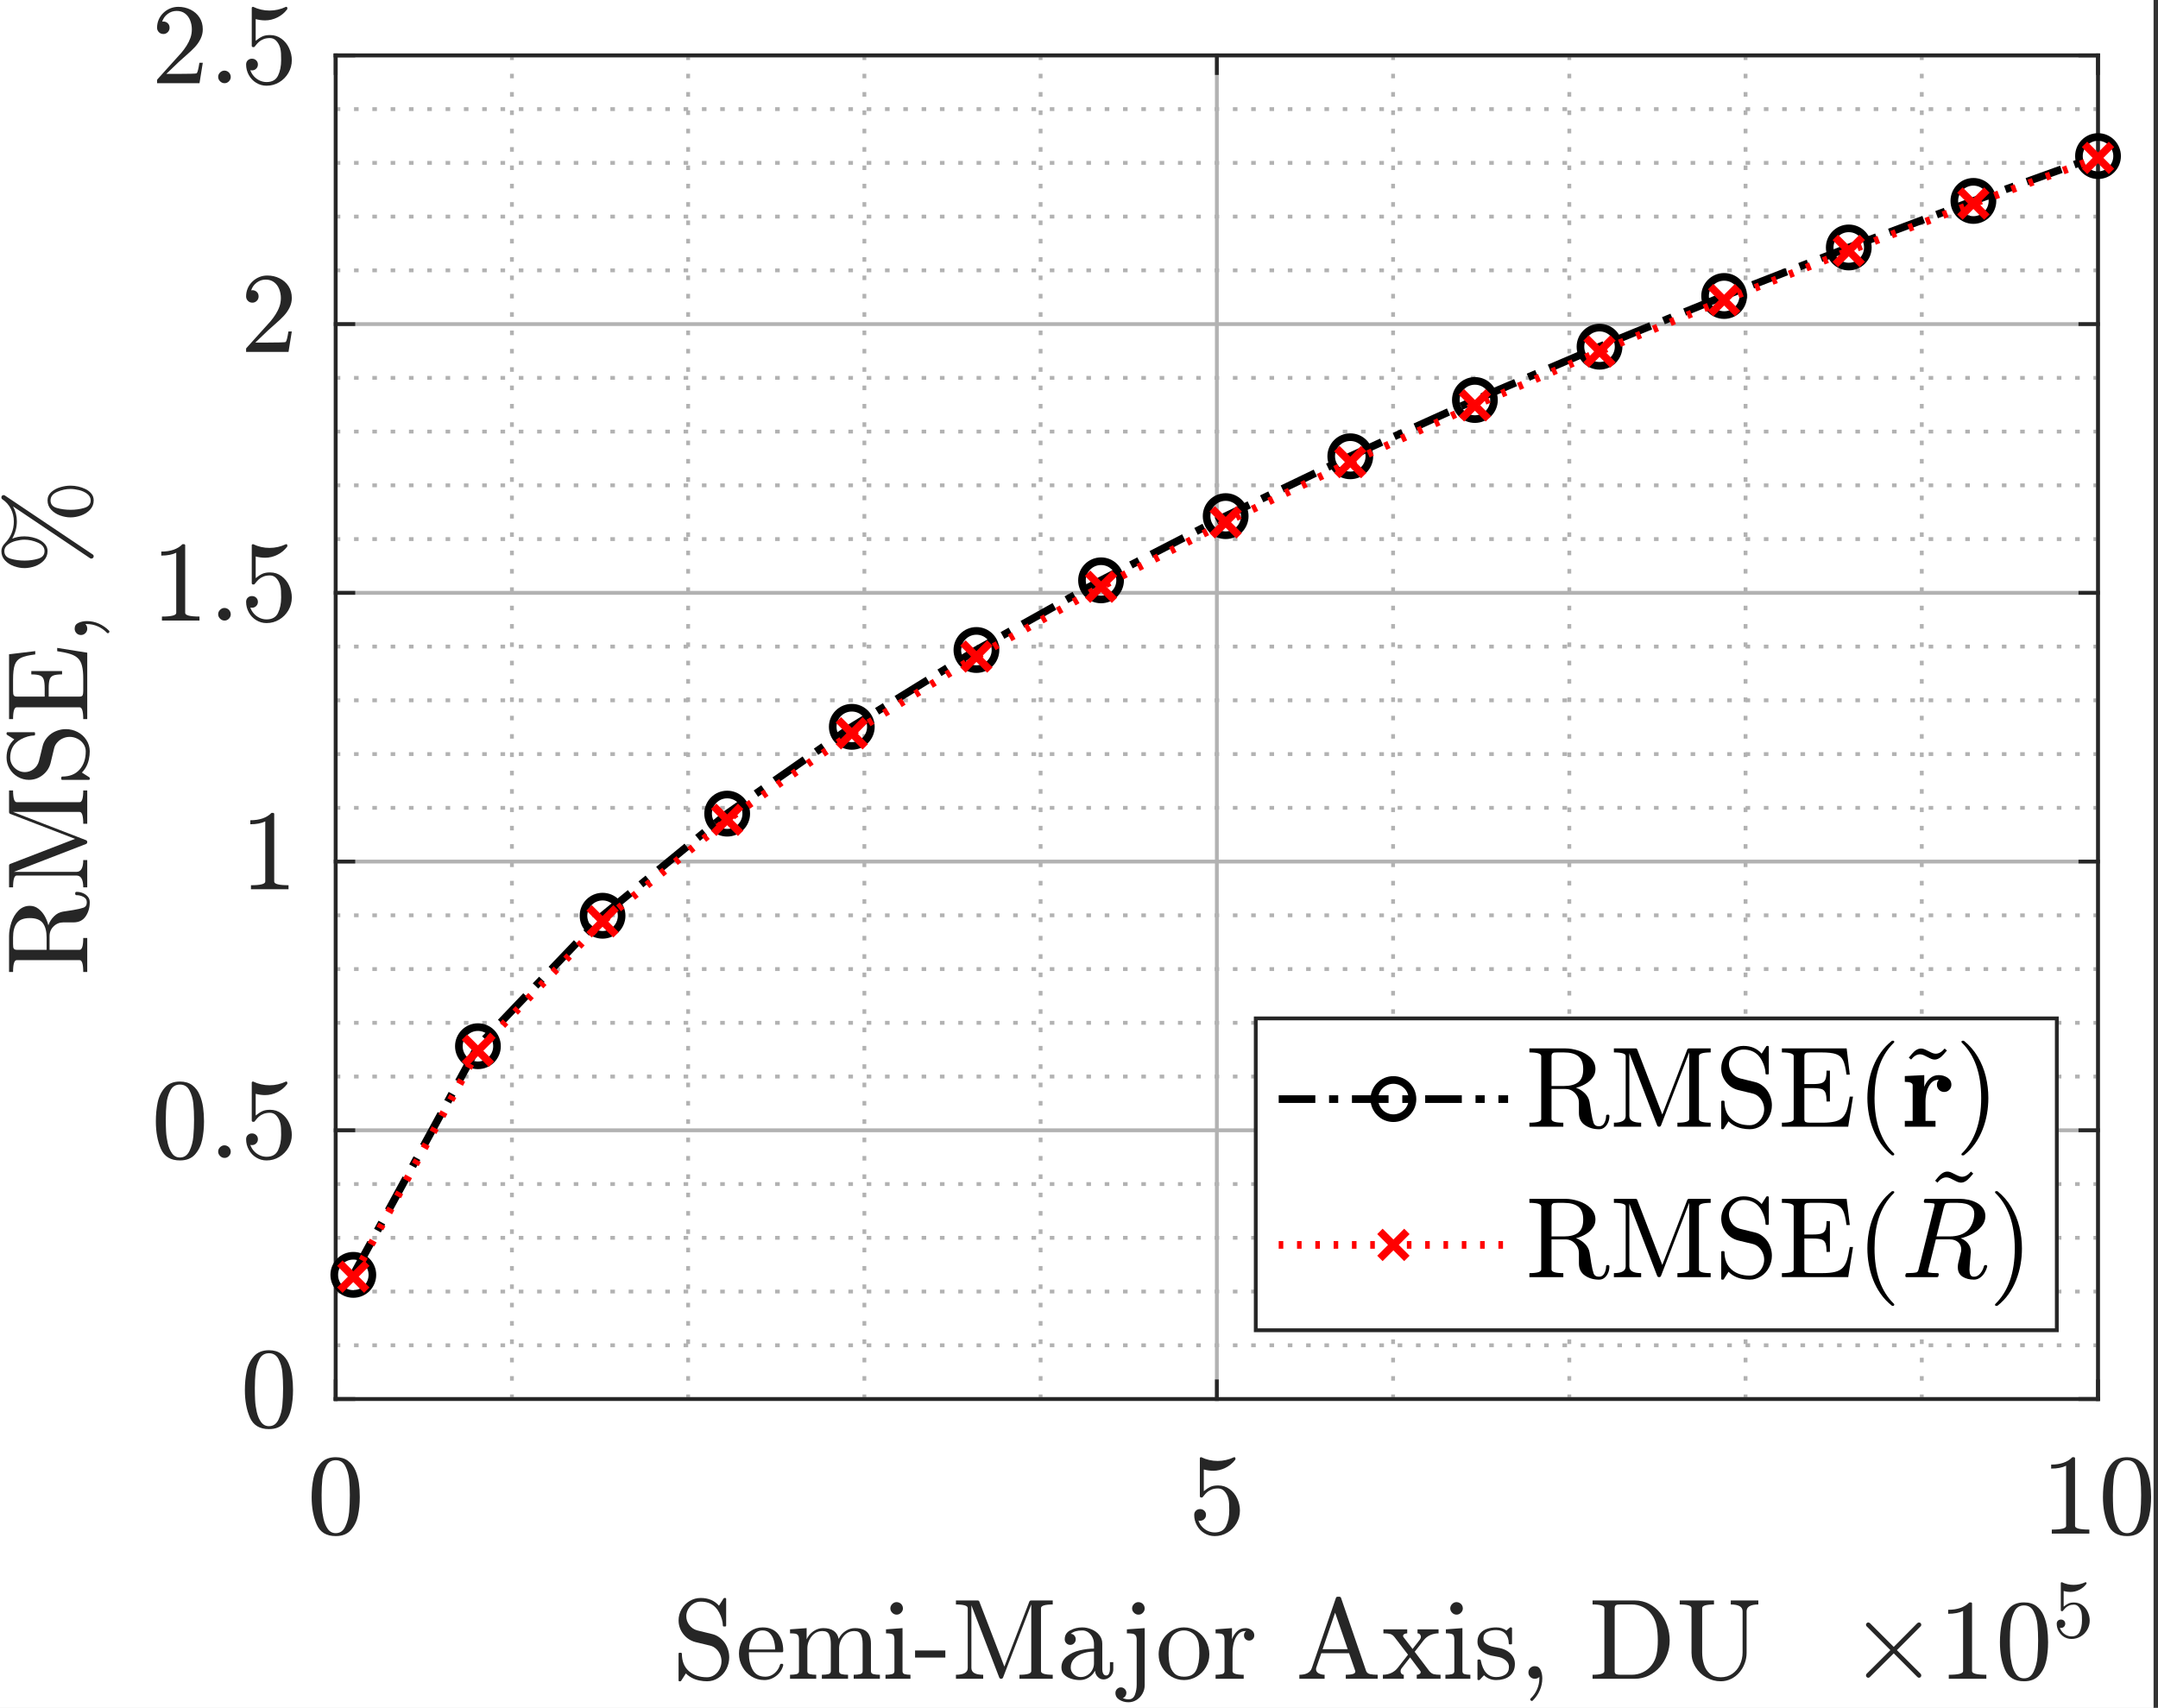 <?xml version="1.0" encoding="UTF-8" standalone="no"?>
<svg
   xmlns:dc="http://purl.org/dc/elements/1.1/"
   xmlns:cc="http://creativecommons.org/ns#"
   xmlns:rdf="http://www.w3.org/1999/02/22-rdf-syntax-ns#"
   xmlns:svg="http://www.w3.org/2000/svg"
   xmlns="http://www.w3.org/2000/svg"
   xmlns:sodipodi="http://sodipodi.sourceforge.net/DTD/sodipodi-0.dtd"
   xmlns:inkscape="http://www.inkscape.org/namespaces/inkscape"
   version="1.1"
   id="svg2"
   xml:space="preserve"
   width="377.333"
   height="298.667"
   viewBox="0 0 377.333 298.667"
   sodipodi:docname="smaProof.eps"><rect x="0" y="0" width="377.333" height="298.667" fill="#333333" stroke="none"/><defs
     id="defs6" /><sodipodi:namedview
     pagecolor="#ffffff"
     bordercolor="#666666"
     borderopacity="1"
     objecttolerance="10"
     gridtolerance="10"
     guidetolerance="10"
     inkscape:pageopacity="0"
     inkscape:pageshadow="2"
     inkscape:window-width="640"
     inkscape:window-height="480"
     id="namedview4" /><g
     id="g10"
     inkscape:groupmode="layer"
     inkscape:label="ink_ext_XXXXXX"
     transform="matrix(1.333,0,0,-1.333,0,298.667)"><g
       id="g12"
       transform="scale(0.1)"><path
         d="m -10,-10.016 h 2834.64 v 2267.73 H -10 Z"
         style="fill:#ffffff;fill-opacity:1;fill-rule:nonzero;stroke:none"
         id="path14" /><path
         d="m -10,-10.016 h 2834.64 v 2267.73 H -10 Z"
         style="fill:#ffffff;fill-opacity:1;fill-rule:nonzero;stroke:none"
         id="path16" /><path
         d="m 440.422,405.035 h 2312.15 v 1762.45 H 440.422 Z"
         style="fill:#ffffff;fill-opacity:1;fill-rule:nonzero;stroke:none"
         id="path18" /><g
         id="g20"
         transform="scale(0.999,-1.001)"><path
           d="M 672.174,-404.712 V -2165.76"
           style="fill:none;stroke:#b2b2b2;stroke-width:5.007;stroke-linecap:butt;stroke-linejoin:bevel;stroke-miterlimit:10;stroke-dasharray:6.01, 18.031;stroke-dashoffset:0;stroke-opacity:1"
           id="path22" /></g><g
         id="g24"
         transform="scale(0.999,-1.001)"><path
           d="M 903.573,-404.712 V -2165.76"
           style="fill:none;stroke:#b2b2b2;stroke-width:5.007;stroke-linecap:butt;stroke-linejoin:bevel;stroke-miterlimit:10;stroke-dasharray:6.01, 18.031;stroke-dashoffset:0;stroke-opacity:1"
           id="path26" /></g><g
         id="g28"
         transform="scale(0.999,-1.001)"><path
           d="M 1134.97,-404.712 V -2165.76"
           style="fill:none;stroke:#b2b2b2;stroke-width:5.007;stroke-linecap:butt;stroke-linejoin:bevel;stroke-miterlimit:10;stroke-dasharray:6.01, 18.031;stroke-dashoffset:0;stroke-opacity:1"
           id="path30" /></g><g
         id="g32"
         transform="scale(0.999,-1.001)"><path
           d="M 1366.37,-404.712 V -2165.76"
           style="fill:none;stroke:#b2b2b2;stroke-width:5.007;stroke-linecap:butt;stroke-linejoin:bevel;stroke-miterlimit:10;stroke-dasharray:6.01, 18.031;stroke-dashoffset:0;stroke-opacity:1"
           id="path34" /></g><g
         id="g36"
         transform="scale(0.999,-1.001)"><path
           d="M 1829.18,-404.712 V -2165.76"
           style="fill:none;stroke:#b2b2b2;stroke-width:5.007;stroke-linecap:butt;stroke-linejoin:bevel;stroke-miterlimit:10;stroke-dasharray:6.01, 18.031;stroke-dashoffset:0;stroke-opacity:1"
           id="path38" /></g><g
         id="g40"
         transform="scale(0.999,-1.001)"><path
           d="M 2060.58,-404.712 V -2165.76"
           style="fill:none;stroke:#b2b2b2;stroke-width:5.007;stroke-linecap:butt;stroke-linejoin:bevel;stroke-miterlimit:10;stroke-dasharray:6.01, 18.031;stroke-dashoffset:0;stroke-opacity:1"
           id="path42" /></g><g
         id="g44"
         transform="scale(0.999,-1.001)"><path
           d="M 2291.98,-404.712 V -2165.76"
           style="fill:none;stroke:#b2b2b2;stroke-width:5.007;stroke-linecap:butt;stroke-linejoin:bevel;stroke-miterlimit:10;stroke-dasharray:6.01, 18.031;stroke-dashoffset:0;stroke-opacity:1"
           id="path46" /></g><g
         id="g48"
         transform="scale(0.999,-1.001)"><path
           d="M 2523.37,-404.712 V -2165.76"
           style="fill:none;stroke:#b2b2b2;stroke-width:5.007;stroke-linecap:butt;stroke-linejoin:bevel;stroke-miterlimit:10;stroke-dasharray:6.01, 18.031;stroke-dashoffset:0;stroke-opacity:1"
           id="path50" /></g><g
         id="g52"
         transform="scale(0.999,-1.001)"><path
           d="M 440.774,-404.712 V -2165.76"
           style="fill:none;stroke:#b2b2b2;stroke-width:5.007;stroke-linecap:butt;stroke-linejoin:round;stroke-miterlimit:10;stroke-dasharray:none;stroke-opacity:1"
           id="path54" /></g><g
         id="g56"
         transform="scale(0.999,-1.001)"><path
           d="M 1597.78,-404.712 V -2165.76"
           style="fill:none;stroke:#b2b2b2;stroke-width:5.007;stroke-linecap:butt;stroke-linejoin:round;stroke-miterlimit:10;stroke-dasharray:none;stroke-opacity:1"
           id="path58" /></g><g
         id="g60"
         transform="scale(0.999,-1.001)"><path
           d="M 2754.77,-404.712 V -2165.76"
           style="fill:none;stroke:#b2b2b2;stroke-width:5.007;stroke-linecap:butt;stroke-linejoin:round;stroke-miterlimit:10;stroke-dasharray:none;stroke-opacity:1"
           id="path62" /></g><g
         id="g64"
         transform="scale(0.999,-1.001)"><path
           d="M 2754.77,-475.152 H 440.774"
           style="fill:none;stroke:#b2b2b2;stroke-width:5.007;stroke-linecap:butt;stroke-linejoin:bevel;stroke-miterlimit:10;stroke-dasharray:6.01, 18.031;stroke-dashoffset:0;stroke-opacity:1"
           id="path66" /></g><g
         id="g68"
         transform="scale(0.999,-1.001)"><path
           d="M 2754.77,-545.596 H 440.774"
           style="fill:none;stroke:#b2b2b2;stroke-width:5.007;stroke-linecap:butt;stroke-linejoin:bevel;stroke-miterlimit:10;stroke-dasharray:6.01, 18.031;stroke-dashoffset:0;stroke-opacity:1"
           id="path70" /></g><g
         id="g72"
         transform="scale(0.999,-1.001)"><path
           d="M 2754.77,-616.039 H 440.774"
           style="fill:none;stroke:#b2b2b2;stroke-width:5.007;stroke-linecap:butt;stroke-linejoin:bevel;stroke-miterlimit:10;stroke-dasharray:6.01, 18.031;stroke-dashoffset:0;stroke-opacity:1"
           id="path74" /></g><g
         id="g76"
         transform="scale(0.999,-1.001)"><path
           d="M 2754.77,-686.479 H 440.774"
           style="fill:none;stroke:#b2b2b2;stroke-width:5.007;stroke-linecap:butt;stroke-linejoin:bevel;stroke-miterlimit:10;stroke-dasharray:6.01, 18.031;stroke-dashoffset:0;stroke-opacity:1"
           id="path78" /></g><g
         id="g80"
         transform="scale(0.999,-1.001)"><path
           d="M 2754.77,-827.363 H 440.774"
           style="fill:none;stroke:#b2b2b2;stroke-width:5.007;stroke-linecap:butt;stroke-linejoin:bevel;stroke-miterlimit:10;stroke-dasharray:6.01, 18.031;stroke-dashoffset:0;stroke-opacity:1"
           id="path82" /></g><g
         id="g84"
         transform="scale(0.999,-1.001)"><path
           d="M 2754.77,-897.806 H 440.774"
           style="fill:none;stroke:#b2b2b2;stroke-width:5.007;stroke-linecap:butt;stroke-linejoin:bevel;stroke-miterlimit:10;stroke-dasharray:6.01, 18.031;stroke-dashoffset:0;stroke-opacity:1"
           id="path86" /></g><g
         id="g88"
         transform="scale(0.999,-1.001)"><path
           d="M 2754.77,-968.246 H 440.774"
           style="fill:none;stroke:#b2b2b2;stroke-width:5.007;stroke-linecap:butt;stroke-linejoin:bevel;stroke-miterlimit:10;stroke-dasharray:6.01, 18.031;stroke-dashoffset:0;stroke-opacity:1"
           id="path90" /></g><g
         id="g92"
         transform="scale(0.999,-1.001)"><path
           d="M 2754.77,-1038.69 H 440.774"
           style="fill:none;stroke:#b2b2b2;stroke-width:5.007;stroke-linecap:butt;stroke-linejoin:bevel;stroke-miterlimit:10;stroke-dasharray:6.01, 18.031;stroke-dashoffset:0;stroke-opacity:1"
           id="path94" /></g><g
         id="g96"
         transform="scale(0.999,-1.001)"><path
           d="M 2754.77,-1179.57 H 440.774"
           style="fill:none;stroke:#b2b2b2;stroke-width:5.007;stroke-linecap:butt;stroke-linejoin:bevel;stroke-miterlimit:10;stroke-dasharray:6.01, 18.031;stroke-dashoffset:0;stroke-opacity:1"
           id="path98" /></g><g
         id="g100"
         transform="scale(0.999,-1.001)"><path
           d="M 2754.77,-1250.01 H 440.774"
           style="fill:none;stroke:#b2b2b2;stroke-width:5.007;stroke-linecap:butt;stroke-linejoin:bevel;stroke-miterlimit:10;stroke-dasharray:6.01, 18.031;stroke-dashoffset:0;stroke-opacity:1"
           id="path102" /></g><g
         id="g104"
         transform="scale(0.999,-1.001)"><path
           d="M 2754.77,-1320.46 H 440.774"
           style="fill:none;stroke:#b2b2b2;stroke-width:5.007;stroke-linecap:butt;stroke-linejoin:bevel;stroke-miterlimit:10;stroke-dasharray:6.01, 18.031;stroke-dashoffset:0;stroke-opacity:1"
           id="path106" /></g><g
         id="g108"
         transform="scale(0.999,-1.001)"><path
           d="M 2754.77,-1390.9 H 440.774"
           style="fill:none;stroke:#b2b2b2;stroke-width:5.007;stroke-linecap:butt;stroke-linejoin:bevel;stroke-miterlimit:10;stroke-dasharray:6.01, 18.031;stroke-dashoffset:0;stroke-opacity:1"
           id="path110" /></g><g
         id="g112"
         transform="scale(0.999,-1.001)"><path
           d="M 2754.77,-1531.78 H 440.774"
           style="fill:none;stroke:#b2b2b2;stroke-width:5.007;stroke-linecap:butt;stroke-linejoin:bevel;stroke-miterlimit:10;stroke-dasharray:6.01, 18.031;stroke-dashoffset:0;stroke-opacity:1"
           id="path114" /></g><g
         id="g116"
         transform="scale(0.999,-1.001)"><path
           d="M 2754.77,-1602.22 H 440.774"
           style="fill:none;stroke:#b2b2b2;stroke-width:5.007;stroke-linecap:butt;stroke-linejoin:bevel;stroke-miterlimit:10;stroke-dasharray:6.01, 18.031;stroke-dashoffset:0;stroke-opacity:1"
           id="path118" /></g><g
         id="g120"
         transform="scale(0.999,-1.001)"><path
           d="M 2754.77,-1672.66 H 440.774"
           style="fill:none;stroke:#b2b2b2;stroke-width:5.007;stroke-linecap:butt;stroke-linejoin:bevel;stroke-miterlimit:10;stroke-dasharray:6.01, 18.031;stroke-dashoffset:0;stroke-opacity:1"
           id="path122" /></g><g
         id="g124"
         transform="scale(0.999,-1.001)"><path
           d="M 2754.77,-1743.11 H 440.774"
           style="fill:none;stroke:#b2b2b2;stroke-width:5.007;stroke-linecap:butt;stroke-linejoin:bevel;stroke-miterlimit:10;stroke-dasharray:6.01, 18.031;stroke-dashoffset:0;stroke-opacity:1"
           id="path126" /></g><g
         id="g128"
         transform="scale(0.999,-1.001)"><path
           d="M 2754.77,-1883.99 H 440.774"
           style="fill:none;stroke:#b2b2b2;stroke-width:5.007;stroke-linecap:butt;stroke-linejoin:bevel;stroke-miterlimit:10;stroke-dasharray:6.01, 18.031;stroke-dashoffset:0;stroke-opacity:1"
           id="path130" /></g><g
         id="g132"
         transform="scale(0.999,-1.001)"><path
           d="M 2754.77,-1954.44 H 440.774"
           style="fill:none;stroke:#b2b2b2;stroke-width:5.007;stroke-linecap:butt;stroke-linejoin:bevel;stroke-miterlimit:10;stroke-dasharray:6.01, 18.031;stroke-dashoffset:0;stroke-opacity:1"
           id="path134" /></g><g
         id="g136"
         transform="scale(0.999,-1.001)"><path
           d="M 2754.77,-2024.88 H 440.774"
           style="fill:none;stroke:#b2b2b2;stroke-width:5.007;stroke-linecap:butt;stroke-linejoin:bevel;stroke-miterlimit:10;stroke-dasharray:6.01, 18.031;stroke-dashoffset:0;stroke-opacity:1"
           id="path138" /></g><g
         id="g140"
         transform="scale(0.999,-1.001)"><path
           d="M 2754.77,-2095.32 H 440.774"
           style="fill:none;stroke:#b2b2b2;stroke-width:5.007;stroke-linecap:butt;stroke-linejoin:bevel;stroke-miterlimit:10;stroke-dasharray:6.01, 18.031;stroke-dashoffset:0;stroke-opacity:1"
           id="path142" /></g><g
         id="g144"
         transform="scale(0.999,-1.001)"><path
           d="M 2754.77,-404.712 H 440.774"
           style="fill:none;stroke:#b2b2b2;stroke-width:5.007;stroke-linecap:butt;stroke-linejoin:round;stroke-miterlimit:10;stroke-dasharray:none;stroke-opacity:1"
           id="path146" /></g><g
         id="g148"
         transform="scale(0.999,-1.001)"><path
           d="M 2754.77,-756.923 H 440.774"
           style="fill:none;stroke:#b2b2b2;stroke-width:5.007;stroke-linecap:butt;stroke-linejoin:round;stroke-miterlimit:10;stroke-dasharray:none;stroke-opacity:1"
           id="path150" /></g><g
         id="g152"
         transform="scale(0.999,-1.001)"><path
           d="M 2754.77,-1109.13 H 440.774"
           style="fill:none;stroke:#b2b2b2;stroke-width:5.007;stroke-linecap:butt;stroke-linejoin:round;stroke-miterlimit:10;stroke-dasharray:none;stroke-opacity:1"
           id="path154" /></g><g
         id="g156"
         transform="scale(0.999,-1.001)"><path
           d="M 2754.77,-1461.34 H 440.774"
           style="fill:none;stroke:#b2b2b2;stroke-width:5.007;stroke-linecap:butt;stroke-linejoin:round;stroke-miterlimit:10;stroke-dasharray:none;stroke-opacity:1"
           id="path158" /></g><g
         id="g160"
         transform="scale(0.999,-1.001)"><path
           d="M 2754.77,-1813.55 H 440.774"
           style="fill:none;stroke:#b2b2b2;stroke-width:5.007;stroke-linecap:butt;stroke-linejoin:round;stroke-miterlimit:10;stroke-dasharray:none;stroke-opacity:1"
           id="path162" /></g><g
         id="g164"
         transform="scale(0.999,-1.001)"><path
           d="M 2754.77,-2165.76 H 440.774"
           style="fill:none;stroke:#b2b2b2;stroke-width:5.007;stroke-linecap:butt;stroke-linejoin:round;stroke-miterlimit:10;stroke-dasharray:none;stroke-opacity:1"
           id="path166" /></g><g
         id="g168"
         transform="scale(0.999,-1.001)"><path
           d="M 440.774,-404.712 H 2754.77"
           style="fill:none;stroke:#262626;stroke-width:5.007;stroke-linecap:square;stroke-linejoin:round;stroke-miterlimit:10;stroke-dasharray:none;stroke-opacity:1"
           id="path170" /></g><g
         id="g172"
         transform="scale(0.999,-1.001)"><path
           d="M 440.774,-2165.76 H 2754.77"
           style="fill:none;stroke:#262626;stroke-width:5.007;stroke-linecap:square;stroke-linejoin:round;stroke-miterlimit:10;stroke-dasharray:none;stroke-opacity:1"
           id="path174" /></g><g
         id="g176"
         transform="scale(0.999,-1.001)"><path
           d="m 440.774,-404.712 v -23.142"
           style="fill:none;stroke:#262626;stroke-width:5.007;stroke-linecap:square;stroke-linejoin:round;stroke-miterlimit:10;stroke-dasharray:none;stroke-opacity:1"
           id="path178" /></g><g
         id="g180"
         transform="scale(0.999,-1.001)"><path
           d="m 1597.78,-404.712 v -23.142"
           style="fill:none;stroke:#262626;stroke-width:5.007;stroke-linecap:square;stroke-linejoin:round;stroke-miterlimit:10;stroke-dasharray:none;stroke-opacity:1"
           id="path182" /></g><g
         id="g184"
         transform="scale(0.999,-1.001)"><path
           d="m 2754.77,-404.712 v -23.142"
           style="fill:none;stroke:#262626;stroke-width:5.007;stroke-linecap:square;stroke-linejoin:round;stroke-miterlimit:10;stroke-dasharray:none;stroke-opacity:1"
           id="path186" /></g><g
         id="g188"
         transform="scale(0.999,-1.001)"><path
           d="m 440.774,-2165.76 v 23.14"
           style="fill:none;stroke:#262626;stroke-width:5.007;stroke-linecap:square;stroke-linejoin:round;stroke-miterlimit:10;stroke-dasharray:none;stroke-opacity:1"
           id="path190" /></g><g
         id="g192"
         transform="scale(0.999,-1.001)"><path
           d="m 1597.78,-2165.76 v 23.14"
           style="fill:none;stroke:#262626;stroke-width:5.007;stroke-linecap:square;stroke-linejoin:round;stroke-miterlimit:10;stroke-dasharray:none;stroke-opacity:1"
           id="path194" /></g><g
         id="g196"
         transform="scale(0.999,-1.001)"><path
           d="m 2754.77,-2165.76 v 23.14"
           style="fill:none;stroke:#262626;stroke-width:5.007;stroke-linecap:square;stroke-linejoin:round;stroke-miterlimit:10;stroke-dasharray:none;stroke-opacity:1"
           id="path198" /></g><path
         d="m 440.422,225.309 c -12.266,0 -20.602,5.062 -25.008,15.183 -4.414,10.117 -6.617,22.133 -6.617,36.043 0,8.711 0.781,16.918 2.348,24.625 1.562,7.707 4.707,14.235 9.425,19.594 4.727,5.355 11.344,8.035 19.852,8.035 6.57,0 11.965,-1.613 16.183,-4.836 4.223,-3.226 7.43,-7.41 9.622,-12.547 2.191,-5.14 3.691,-10.625 4.503,-16.453 0.813,-5.824 1.219,-11.965 1.219,-18.418 0,-8.586 -0.797,-16.637 -2.39,-24.156 -1.598,-7.52 -4.711,-13.91 -9.336,-19.172 -4.629,-5.266 -11.231,-7.898 -19.801,-7.898 z m 0,3.855 c 5.566,0 9.726,2.871 12.476,8.606 2.758,5.73 4.446,12.074 5.071,19.031 0.625,6.953 0.937,14.344 0.937,22.176 0,7.519 -0.312,14.461 -0.937,20.82 -0.625,6.359 -2.297,12.125 -5.02,17.293 -2.722,5.168 -6.898,7.754 -12.527,7.754 -5.695,0 -9.902,-2.586 -12.625,-7.754 -2.719,-5.168 -4.391,-10.934 -5.02,-17.293 -0.625,-6.359 -0.937,-13.301 -0.937,-20.82 0,-5.579 0.125,-10.84 0.379,-15.789 0.246,-4.95 0.965,-10.055 2.156,-15.321 1.188,-5.262 3.078,-9.695 5.672,-13.301 2.601,-3.601 6.058,-5.402 10.375,-5.402"
         style="fill:#262626;fill-opacity:1;fill-rule:nonzero;stroke:none"
         id="path200" /><path
         d="m 1572.01,245.707 c 1,-2.945 2.56,-5.609 4.69,-7.988 2.12,-2.383 4.64,-4.246 7.55,-5.594 2.91,-1.348 5.93,-2.02 9.06,-2.02 7.26,0 12.26,2.805 15.01,8.415 2.75,5.605 4.13,12.418 4.13,20.441 0,3.508 -0.06,6.453 -0.18,8.836 -0.13,2.375 -0.47,4.664 -1.04,6.855 -0.94,3.508 -2.56,6.582 -4.87,9.215 -2.32,2.633 -5.16,3.946 -8.54,3.946 -3.39,0 -6.28,-0.5 -8.69,-1.504 -2.41,-1 -4.38,-2.192 -5.91,-3.571 -1.53,-1.379 -2.88,-2.836 -4.04,-4.367 -1.15,-1.535 -1.89,-2.336 -2.2,-2.402 h -1.69 c -0.25,0 -0.55,0.156 -0.89,0.469 -0.35,0.316 -0.52,0.628 -0.52,0.941 v 50.191 c 0,0.25 0.16,0.52 0.47,0.797 0.32,0.281 0.63,0.422 0.94,0.422 h 0.47 c 6.76,-3.254 13.92,-4.883 21.49,-4.883 7.44,0 14.61,1.629 21.49,4.883 h 0.38 c 0.37,0 0.7,-0.125 0.98,-0.371 0.28,-0.254 0.42,-0.535 0.42,-0.848 v -1.41 c 0,-0.5 -0.09,-0.75 -0.28,-0.75 -3.44,-4.512 -7.72,-8.039 -12.85,-10.574 -5.14,-2.539 -10.48,-3.809 -16.05,-3.809 -4,0 -8.1,0.563 -12.29,1.692 v -28.477 c 3.31,2.696 6.28,4.621 8.91,5.781 2.63,1.157 5.97,1.739 10.04,1.739 5.5,0 10.45,-1.598 14.83,-4.797 4.38,-3.195 7.74,-7.344 10.08,-12.449 2.35,-5.11 3.52,-10.328 3.52,-15.653 0,-6.015 -1.48,-11.59 -4.45,-16.73 -2.98,-5.137 -7,-9.223 -12.07,-12.262 -5.06,-3.043 -10.59,-4.562 -16.6,-4.562 -4.88,0 -9.4,1.269 -13.56,3.808 -4.16,2.539 -7.41,5.969 -9.76,10.293 -2.35,4.324 -3.52,8.895 -3.52,13.719 0,2.258 0.74,4.094 2.21,5.5 1.46,1.41 3.29,2.117 5.48,2.117 2.2,0 4.04,-0.723 5.54,-2.164 1.5,-1.441 2.25,-3.258 2.25,-5.453 0,-2.129 -0.75,-3.945 -2.25,-5.449 -1.5,-1.504 -3.34,-2.254 -5.54,-2.254 -0.37,0 -0.78,0.031 -1.21,0.094 -0.44,0.062 -0.75,0.125 -0.94,0.187"
         style="fill:#262626;fill-opacity:1;fill-rule:nonzero;stroke:none"
         id="path202" /><path
         d="m 2691.39,228.602 v 5.261 c 12.52,0 18.77,1.598 18.77,4.793 v 78.953 c -5.13,-2.507 -11.66,-3.761 -19.61,-3.761 v 5.261 c 12.26,0 21.52,3.227 27.78,9.68 h 2.15 c 0.32,0 0.63,-0.141 0.94,-0.422 0.32,-0.277 0.47,-0.574 0.47,-0.89 v -88.821 c 0,-3.195 6.26,-4.793 18.77,-4.793 v -5.261 h -49.27"
         style="fill:#262626;fill-opacity:1;fill-rule:nonzero;stroke:none"
         id="path204" /><path
         d="m 2790.11,225.309 c -12.25,0 -20.59,5.062 -25,15.183 -4.41,10.117 -6.62,22.133 -6.62,36.043 0,8.711 0.78,16.918 2.35,24.625 1.56,7.707 4.7,14.235 9.43,19.594 4.72,5.355 11.34,8.035 19.84,8.035 6.57,0 11.97,-1.613 16.19,-4.836 4.22,-3.226 7.43,-7.41 9.62,-12.547 2.19,-5.14 3.69,-10.625 4.5,-16.453 0.82,-5.824 1.22,-11.965 1.22,-18.418 0,-8.586 -0.79,-16.637 -2.39,-24.156 -1.59,-7.52 -4.71,-13.91 -9.34,-19.172 -4.62,-5.266 -11.23,-7.898 -19.8,-7.898 z m 0,3.855 c 5.57,0 9.73,2.871 12.48,8.606 2.76,5.73 4.45,12.074 5.07,19.031 0.63,6.953 0.94,14.344 0.94,22.176 0,7.519 -0.31,14.461 -0.94,20.82 -0.62,6.359 -2.3,12.125 -5.02,17.293 -2.72,5.168 -6.9,7.754 -12.53,7.754 -5.69,0 -9.9,-2.586 -12.62,-7.754 -2.72,-5.168 -4.39,-10.934 -5.01,-17.293 -0.63,-6.359 -0.95,-13.301 -0.95,-20.82 0,-5.579 0.13,-10.84 0.38,-15.789 0.25,-4.95 0.97,-10.055 2.16,-15.321 1.18,-5.262 3.08,-9.695 5.67,-13.301 2.6,-3.601 6.06,-5.402 10.37,-5.402"
         style="fill:#262626;fill-opacity:1;fill-rule:nonzero;stroke:none"
         id="path206" /><path
         d="m 890.109,35.961 v 35.148 c 0,0.754 0.438,1.129 1.317,1.129 h 1.781 c 0.313,0 0.598,-0.125 0.848,-0.379 0.25,-0.25 0.375,-0.5 0.375,-0.75 0,-9.84 3.031,-17.465 9.101,-22.883 6.067,-5.422 14.043,-8.133 23.926,-8.133 3.504,0 6.727,1.004 9.664,3.008 2.945,2.004 5.227,4.637 6.852,7.898 1.625,3.254 2.441,6.637 2.441,10.148 0,3.004 -0.609,5.934 -1.828,8.785 -1.219,2.852 -2.988,5.344 -5.301,7.473 -2.316,2.133 -4.91,3.543 -7.789,4.226 l -19.519,4.707 c -6.442,1.75 -11.7,5.277 -15.766,10.574 -4.066,5.293 -6.102,11.258 -6.102,17.899 0,5.14 1.317,9.996 3.946,14.57 2.629,4.574 6.175,8.18 10.648,10.808 4.473,2.633 9.305,3.946 14.496,3.946 10.012,0 17.989,-3.383 23.93,-10.145 l 6.101,9.676 c 0.313,0.312 0.657,0.469 1.032,0.469 h 1.031 c 0.312,0 0.594,-0.11 0.844,-0.328 0.25,-0.219 0.379,-0.516 0.379,-0.891 v -34.871 c 0,-0.879 -0.407,-1.317 -1.223,-1.317 h -1.781 c -0.879,0 -1.317,0.438 -1.317,1.317 0,2.508 -0.437,5.281 -1.316,8.32 -0.871,3.039 -2.059,5.953 -3.559,8.738 -1.504,2.79 -3.129,5.059 -4.882,6.817 -4.883,4.949 -11.293,7.422 -19.239,7.422 -3.437,0 -6.597,-0.875 -9.476,-2.629 -2.879,-1.754 -5.176,-4.121 -6.899,-7.098 -1.719,-2.976 -2.578,-6.121 -2.578,-9.441 0,-4.266 1.348,-8.153 4.035,-11.66 2.692,-3.508 6.164,-5.825 10.414,-6.953 l 19.52,-4.793 c 3.254,-0.75 6.305,-2.144 9.148,-4.18 2.844,-2.039 5.223,-4.406 7.133,-7.101 1.91,-2.691 3.395,-5.699 4.457,-9.02 1.063,-3.32 1.598,-6.738 1.598,-10.246 0,-5.391 -1.235,-10.496 -3.707,-15.32 -2.473,-4.824 -5.977,-8.707 -10.508,-11.652 -4.539,-2.945 -9.496,-4.418 -14.879,-4.418 -3.312,0 -6.707,0.359 -10.18,1.082 -3.468,0.719 -6.675,1.848 -9.617,3.379 -2.941,1.535 -5.597,3.496 -7.976,5.879 l -6.289,-9.871 c -0.313,-0.312 -0.688,-0.469 -1.122,-0.469 h -0.847 c -0.879,0 -1.317,0.375 -1.317,1.129"
         style="fill:#262626;fill-opacity:1;fill-rule:nonzero;stroke:none"
         id="path208" /><path
         d="m 1002.43,36.43 c -6.075,0 -11.657,1.598 -16.754,4.793 -5.098,3.199 -9.102,7.473 -12.012,12.832 -2.91,5.356 -4.363,11.039 -4.363,17.055 0,5.891 1.328,11.469 3.988,16.734 2.656,5.258 6.363,9.52 11.121,12.781 4.754,3.254 10.07,4.883 15.95,4.883 4.57,0 8.56,-0.766 11.96,-2.305 3.41,-1.531 6.22,-3.676 8.41,-6.434 2.18,-2.754 3.84,-5.98 4.97,-9.68 1.12,-3.695 1.69,-7.769 1.69,-12.223 0,-1.316 -0.5,-1.973 -1.51,-1.973 h -43.536 v -1.691 c 0,-8.27 1.672,-15.395 5.019,-21.383 3.348,-5.984 8.836,-8.976 16.467,-8.976 3.07,0 5.9,0.691 8.49,2.07 2.6,1.379 4.87,3.289 6.81,5.734 1.94,2.441 3.25,5.043 3.94,7.801 0.12,0.375 0.31,0.688 0.56,0.938 0.25,0.254 0.56,0.379 0.94,0.379 h 1.31 c 1.01,0 1.51,-0.629 1.51,-1.883 -1.44,-5.703 -4.51,-10.371 -9.2,-14.004 -4.69,-3.633 -9.95,-5.449 -15.76,-5.449 z m -19.899,40.133 h 34.249 c 0,3.824 -0.53,7.66 -1.59,11.516 -1.06,3.852 -2.82,7.062 -5.26,9.629 -2.44,2.57 -5.63,3.856 -9.57,3.856 -5.692,0 -10.087,-2.665 -13.18,-7.989 -3.102,-5.324 -4.649,-10.996 -4.649,-17.012"
         style="fill:#262626;fill-opacity:1;fill-rule:nonzero;stroke:none"
         id="path210" /><path
         d="m 1036.31,38.121 v 5.262 c 3.38,0 6.18,0.27 8.4,0.801 2.22,0.535 3.33,1.863 3.33,3.996 V 89.25 c 0,2.695 -0.41,4.637 -1.22,5.828 -0.81,1.191 -1.98,1.926 -3.52,2.207 -1.53,0.281 -3.86,0.422 -6.99,0.422 v 5.262 l 21.77,1.601 V 89.906 c 2,4.324 4.97,7.851 8.91,10.574 3.95,2.727 8.23,4.09 12.86,4.09 11.51,0 18.27,-4.699 20.27,-14.097 2,4.195 4.94,7.598 8.82,10.199 3.88,2.598 8.1,3.898 12.67,3.898 4.57,0 8.4,-0.734 11.49,-2.207 3.1,-1.472 5.43,-3.711 6.99,-6.718 1.57,-3.008 2.35,-6.801 2.35,-11.375 V 48.18 c 0,-2.133 1.11,-3.461 3.33,-3.996 2.22,-0.531 5.02,-0.801 8.4,-0.801 v -5.262 h -34.35 v 5.262 c 3.38,0 6.18,0.27 8.41,0.801 2.22,0.535 3.32,1.863 3.32,3.996 v 35.711 c 0,5.012 -0.71,9.07 -2.15,12.176 -1.44,3.098 -4.35,4.649 -8.73,4.649 -5.76,0 -10.53,-2.336 -14.31,-7 -3.79,-4.668 -5.68,-9.949 -5.68,-15.84 V 48.18 c 0,-2.133 1.11,-3.461 3.33,-3.996 2.22,-0.531 5.03,-0.801 8.4,-0.801 v -5.262 h -34.34 v 5.262 c 3.44,0 6.25,0.27 8.44,0.801 2.19,0.535 3.29,1.863 3.29,3.996 v 35.711 c 0,4.887 -0.71,8.914 -2.11,12.078 -1.41,3.164 -4.33,4.746 -8.78,4.746 -5.81,0 -10.59,-2.336 -14.31,-7 -3.72,-4.668 -5.58,-9.949 -5.58,-15.84 V 48.18 c 0,-2.133 1.09,-3.461 3.28,-3.996 2.19,-0.531 4.98,-0.801 8.36,-0.801 v -5.262 h -34.35"
         style="fill:#262626;fill-opacity:1;fill-rule:nonzero;stroke:none"
         id="path212" /><path
         d="m 1161.52,38.121 v 5.262 c 3.44,0 6.25,0.27 8.44,0.801 2.2,0.535 3.29,1.863 3.29,3.996 V 89.25 c 0,3.82 -0.73,6.188 -2.2,7.098 -1.47,0.906 -4.43,1.359 -8.87,1.359 v 5.262 l 21.68,1.601 V 48.18 c 0,-2.133 0.95,-3.461 2.85,-3.996 1.92,-0.531 4.43,-0.801 7.56,-0.801 v -5.262 z m 6.39,92.297 c 0,2.191 0.82,4.121 2.48,5.781 1.66,1.66 3.58,2.489 5.77,2.489 1.38,0 2.73,-0.36 4.08,-1.083 1.35,-0.722 2.38,-1.738 3.1,-3.054 0.72,-1.317 1.08,-2.696 1.08,-4.133 0,-2.129 -0.83,-4.023 -2.49,-5.684 -1.66,-1.664 -3.58,-2.496 -5.77,-2.496 -2.19,0 -4.11,0.832 -5.77,2.496 -1.66,1.661 -2.48,3.555 -2.48,5.684"
         style="fill:#262626;fill-opacity:1;fill-rule:nonzero;stroke:none"
         id="path214" /><path
         d="m 1200.32,65.941 v 9.305 h 39.7 v -9.305 h -39.7"
         style="fill:#262626;fill-opacity:1;fill-rule:nonzero;stroke:none"
         id="path216" /><path
         d="m 1253.93,38.121 v 5.262 c 10.32,0 15.48,2.977 15.48,8.926 v 78.48 c 0,3.199 -5.16,4.797 -15.48,4.797 v 5.262 h 28.44 c 1.18,0 1.96,-0.563 2.34,-1.692 l 32.75,-85.058 32.65,85.058 c 0.44,1.129 1.25,1.692 2.44,1.692 h 28.34 v -5.262 c -10.26,0 -15.39,-1.598 -15.39,-4.797 V 48.18 c 0,-3.199 5.13,-4.797 15.39,-4.797 v -5.262 h -43.63 v 5.262 c 10.32,0 15.48,1.598 15.48,4.797 V 135.68 l -36.97,-95.868 c -0.44,-1.129 -1.28,-1.691 -2.54,-1.691 -1.25,0 -2.09,0.562 -2.53,1.691 l -36.5,94.739 V 52.309 c 0,-5.949 5.16,-8.926 15.48,-8.926 v -5.262 h -35.75"
         style="fill:#262626;fill-opacity:1;fill-rule:nonzero;stroke:none"
         id="path218" /><path
         d="m 1392.31,52.875 c 0,5.957 2.35,10.812 7.04,14.57 4.69,3.762 10.32,6.406 16.89,7.938 6.56,1.539 12.82,2.305 18.76,2.305 v 6.203 c 0,2.883 -0.64,5.688 -1.92,8.414 -1.28,2.727 -3.11,4.953 -5.49,6.672 -2.38,1.722 -5.04,2.586 -7.97,2.586 -6.63,0 -11.67,-1.504 -15.11,-4.512 1.88,0 3.44,-0.719 4.69,-2.16 1.25,-1.441 1.88,-3.105 1.88,-4.984 0,-2.008 -0.71,-3.727 -2.12,-5.168 -1.4,-1.441 -3.07,-2.16 -5.02,-2.16 -2.06,0 -3.8,0.719 -5.21,2.16 -1.4,1.441 -2.1,3.16 -2.1,5.168 0,5.266 2.39,9.184 7.17,11.754 4.79,2.567 10.06,3.848 15.82,3.848 4.06,0 8.16,-0.86 12.29,-2.578 4.13,-1.727 7.49,-4.203 10.09,-7.43 2.59,-3.231 3.89,-7.004 3.89,-11.328 v -33.836 c 0,-2.004 0.43,-3.82 1.27,-5.449 0.84,-1.629 2.14,-2.441 3.89,-2.441 1.63,0 2.85,0.832 3.66,2.492 0.82,1.66 1.22,3.457 1.22,5.398 v 9.59 h 4.41 v -9.59 c 0,-2.254 -0.58,-4.398 -1.73,-6.434 -1.16,-2.039 -2.74,-3.652 -4.74,-4.844 -2,-1.191 -4.13,-1.785 -6.39,-1.785 -2.94,0 -5.47,1.129 -7.59,3.387 -2.13,2.254 -3.32,4.945 -3.57,8.082 -1.88,-3.762 -4.62,-6.75 -8.21,-8.973 -3.6,-2.227 -7.46,-3.34 -11.59,-3.34 -3.82,0 -7.57,0.562 -11.26,1.691 -3.69,1.125 -6.78,2.898 -9.24,5.312 -2.47,2.41 -3.71,5.555 -3.71,9.441 z m 12.2,0 c 0,-3.508 1.3,-6.469 3.9,-8.879 2.59,-2.414 5.64,-3.621 9.14,-3.621 3.19,0 6.12,0.816 8.77,2.445 2.66,1.629 4.78,3.84 6.34,6.625 1.56,2.789 2.34,5.719 2.34,8.789 v 15.605 c -4.56,0 -9.22,-0.738 -13.98,-2.215 -4.75,-1.473 -8.69,-3.805 -11.82,-7 -3.13,-3.199 -4.69,-7.113 -4.69,-11.75"
         style="fill:#262626;fill-opacity:1;fill-rule:nonzero;stroke:none"
         id="path220" /><path
         d="m 1472.72,12.84 c 2.32,-1.129 4.91,-1.691 7.79,-1.691 3.94,0 6.67,2.02 8.21,6.062 1.53,4.039 2.3,8.406 2.3,13.109 V 89.25 c 0,2.695 -0.48,4.637 -1.45,5.828 -0.98,1.191 -2.31,1.926 -4,2.207 -1.68,0.281 -4.16,0.422 -7.41,0.422 v 5.262 l 23.37,1.601 V 29.664 c 0,-3.887 -0.96,-7.551 -2.87,-10.996 -1.9,-3.449 -4.5,-6.207 -7.78,-8.274 -3.29,-2.066 -6.84,-3.102 -10.65,-3.102 -4.38,0 -8.32,1.082 -11.83,3.242 -3.5,2.16 -5.26,5.184 -5.26,9.07 0,1.941 0.71,3.633 2.12,5.078 1.4,1.438 3.08,2.16 5.02,2.16 2,0 3.7,-0.723 5.11,-2.16 1.41,-1.445 2.11,-3.137 2.11,-5.078 0,-1.504 -0.43,-2.898 -1.31,-4.18 -0.88,-1.289 -2.03,-2.148 -3.47,-2.586 z m 12.29,117.578 c 0,2.191 0.83,4.121 2.49,5.781 1.66,1.66 3.61,2.489 5.86,2.489 1.31,0 2.64,-0.36 3.99,-1.083 1.34,-0.722 2.38,-1.738 3.1,-3.054 0.72,-1.317 1.08,-2.696 1.08,-4.133 0,-2.129 -0.8,-4.023 -2.4,-5.684 -1.59,-1.664 -3.52,-2.496 -5.77,-2.496 -2.25,0 -4.2,0.832 -5.86,2.496 -1.66,1.661 -2.49,3.555 -2.49,5.684"
         style="fill:#262626;fill-opacity:1;fill-rule:nonzero;stroke:none"
         id="path222" /><path
         d="m 1553.13,36.43 c -6.01,0 -11.58,1.535 -16.7,4.602 -5.14,3.074 -9.19,7.176 -12.16,12.312 -2.97,5.141 -4.45,10.75 -4.45,16.824 0,4.578 0.81,8.996 2.43,13.254 1.63,4.262 3.98,8.07 7.04,11.422 3.07,3.352 6.62,5.969 10.65,7.844 4.04,1.882 8.43,2.82 13.19,2.82 6.13,0 11.73,-1.629 16.8,-4.883 5.06,-3.262 9.07,-7.617 12.01,-13.066 2.94,-5.453 4.4,-11.25 4.4,-17.391 0,-6.016 -1.48,-11.605 -4.45,-16.773 -2.97,-5.172 -7.02,-9.289 -12.16,-12.363 -5.12,-3.067 -10.66,-4.602 -16.6,-4.602 z m 0,4.414 c 8.01,0 13.35,2.914 16.05,8.742 2.69,5.828 4.03,13.25 4.03,22.273 0,5.012 -0.26,9.18 -0.8,12.508 -0.53,3.32 -1.7,6.324 -3.52,9.02 -1.12,1.629 -2.55,3.07 -4.27,4.32 -1.72,1.254 -3.55,2.211 -5.49,2.871 -1.94,0.656 -3.94,0.985 -6,0.985 -3.13,0 -6.1,-0.708 -8.92,-2.118 -2.82,-1.406 -5.16,-3.426 -7.03,-6.059 -1.82,-2.883 -2.99,-6.016 -3.52,-9.398 -0.53,-3.387 -0.8,-7.43 -0.8,-12.129 0,-5.637 0.5,-10.695 1.5,-15.176 1,-4.481 2.97,-8.238 5.91,-11.277 2.94,-3.043 7.23,-4.562 12.86,-4.562"
         style="fill:#262626;fill-opacity:1;fill-rule:nonzero;stroke:none"
         id="path224" /><path
         d="m 1594.51,38.121 v 5.262 c 3.44,0 6.26,0.27 8.45,0.801 2.19,0.535 3.28,1.863 3.28,3.996 V 89.25 c 0,2.695 -0.39,4.637 -1.17,5.828 -0.78,1.191 -1.94,1.926 -3.48,2.207 -1.53,0.281 -3.89,0.422 -7.08,0.422 v 5.262 L 1616,104.57 V 89.906 c 1.63,4.324 3.93,7.851 6.89,10.574 2.98,2.727 6.59,4.09 10.84,4.09 3.01,0 5.68,-0.879 8.03,-2.632 2.35,-1.754 3.52,-4.071 3.52,-6.957 0,-1.816 -0.64,-3.398 -1.93,-4.746 -1.28,-1.344 -2.89,-2.02 -4.83,-2.02 -1.88,0 -3.47,0.656 -4.79,1.973 -1.31,1.316 -1.96,2.914 -1.96,4.793 0,2.695 0.96,4.605 2.9,5.734 h -0.94 c -4,0 -7.28,-1.473 -9.85,-4.414 -2.57,-2.945 -4.4,-6.594 -5.49,-10.949 -1.09,-4.356 -1.64,-8.508 -1.64,-12.457 V 48.18 c 0,-3.199 4.88,-4.797 14.64,-4.797 v -5.262 h -36.88"
         style="fill:#262626;fill-opacity:1;fill-rule:nonzero;stroke:none"
         id="path226" /><path
         d="m 1704.39,38.121 v 5.262 c 8.95,0 14.43,2.977 16.43,8.926 l 31.53,91.828 c 0.31,1.07 1.12,1.601 2.44,1.601 h 1.87 c 1.32,0 2.13,-0.531 2.44,-1.601 l 32.94,-95.957 c 0.93,-2.133 2.7,-3.461 5.3,-3.996 2.59,-0.531 5.86,-0.801 9.81,-0.801 v -5.262 h -41.86 v 5.262 c 8.32,0 12.48,1.348 12.48,4.043 v 0.754 l -8.16,23.492 h -36.41 l -6.75,-19.363 c -0.13,-0.371 -0.19,-0.902 -0.19,-1.594 0,-2.445 1.19,-4.277 3.56,-5.496 2.38,-1.223 4.94,-1.836 7.7,-1.836 v -5.262 z m 30.5,38.816 h 32.94 l -16.52,47.934 z"
         style="fill:#262626;fill-opacity:1;fill-rule:nonzero;stroke:none"
         id="path228" /><path
         d="m 1813.99,38.121 v 5.262 c 3.76,0 7.33,0.754 10.71,2.258 3.37,1.504 6.25,3.727 8.62,6.668 l 13.61,17.391 -17.73,23.125 c -1.75,2.191 -3.66,3.555 -5.73,4.09 -2.06,0.527 -5,0.793 -8.82,0.793 v 5.262 h 31.25 v -5.262 c -1.31,0 -2.55,-0.297 -3.7,-0.891 -1.16,-0.598 -1.74,-1.461 -1.74,-2.586 0,-0.379 0.16,-0.848 0.47,-1.406 l 12.01,-15.605 9.01,11.562 c 1.25,1.504 1.87,2.977 1.87,4.414 0,1.191 -0.41,2.242 -1.22,3.152 -0.81,0.906 -1.87,1.359 -3.19,1.359 v 5.262 H 1887 v -5.262 c -3.82,0 -7.43,-0.75 -10.84,-2.254 -3.41,-1.504 -6.27,-3.73 -8.59,-6.672 l -11.91,-15.227 19.23,-25.375 c 1.88,-2.195 3.85,-3.543 5.91,-4.043 2.07,-0.504 5.01,-0.754 8.83,-0.754 v -5.262 h -31.25 v 5.262 c 1.25,0 2.42,0.301 3.52,0.898 1.09,0.594 1.64,1.453 1.64,2.578 0,0.441 -0.13,0.883 -0.37,1.32 l -13.51,17.949 -10.8,-13.82 c -1.12,-1.312 -1.68,-2.785 -1.68,-4.414 0,-1.25 0.42,-2.316 1.26,-3.195 0.85,-0.875 1.83,-1.316 2.96,-1.316 v -5.262 h -27.41"
         style="fill:#262626;fill-opacity:1;fill-rule:nonzero;stroke:none"
         id="path230" /><path
         d="m 1895.96,38.121 v 5.262 c 3.44,0 6.25,0.27 8.44,0.801 2.19,0.535 3.29,1.863 3.29,3.996 V 89.25 c 0,3.82 -0.74,6.188 -2.21,7.098 -1.47,0.906 -4.43,1.359 -8.87,1.359 v 5.262 l 21.68,1.601 V 48.18 c 0,-2.133 0.96,-3.461 2.86,-3.996 1.91,-0.531 4.43,-0.801 7.56,-0.801 v -5.262 z m 6.38,92.297 c 0,2.191 0.83,4.121 2.49,5.781 1.65,1.66 3.58,2.489 5.76,2.489 1.38,0 2.74,-0.36 4.09,-1.083 1.34,-0.722 2.37,-1.738 3.1,-3.054 0.71,-1.317 1.07,-2.696 1.07,-4.133 0,-2.129 -0.83,-4.023 -2.49,-5.684 -1.65,-1.664 -3.57,-2.496 -5.77,-2.496 -2.18,0 -4.11,0.832 -5.76,2.496 -1.66,1.661 -2.49,3.555 -2.49,5.684"
         style="fill:#262626;fill-opacity:1;fill-rule:nonzero;stroke:none"
         id="path232" /><path
         d="m 1938.04,37.652 v 24.527 c 0,0.816 0.44,1.223 1.32,1.223 h 1.87 c 0.56,0 0.94,-0.406 1.13,-1.223 2.81,-14.535 9.57,-21.805 20.27,-21.805 4.75,0 8.72,1.082 11.91,3.242 3.19,2.164 4.79,5.5 4.79,10.012 0,3.195 -1.25,5.938 -3.76,8.223 -2.5,2.289 -5.44,3.84 -8.82,4.656 l -10.04,1.973 c -3.37,0.75 -6.46,1.891 -9.24,3.426 -2.79,1.539 -5.05,3.558 -6.81,6.066 -1.75,2.504 -2.62,5.418 -2.62,8.738 0,4.453 1.16,8.07 3.47,10.859 2.31,2.785 5.33,4.805 9.06,6.063 3.72,1.25 7.74,1.875 12.06,1.875 5.12,0 9.6,-1.375 13.41,-4.133 l 4.32,3.762 c 0,0.246 0.25,0.371 0.75,0.371 h 1.03 c 0.32,0 0.6,-0.125 0.84,-0.371 0.26,-0.254 0.38,-0.535 0.38,-0.848 V 84.641 c 0,-0.938 -0.4,-1.406 -1.22,-1.406 h -1.78 c -0.88,0 -1.31,0.469 -1.31,1.406 0,5.203 -1.46,9.402 -4.37,12.598 -2.91,3.196 -6.99,4.793 -12.25,4.793 -4.5,0 -8.39,-0.828 -11.68,-2.488 -3.28,-1.66 -4.92,-4.527 -4.92,-8.602 0,-2.82 1.19,-5.121 3.56,-6.906 2.38,-1.785 5.16,-3.055 8.35,-3.809 l 10.14,-1.973 c 3.44,-0.754 6.63,-2.07 9.57,-3.945 2.94,-1.883 5.29,-4.231 7.03,-7.051 1.76,-2.82 2.64,-6.016 2.64,-9.59 0,-3.633 -0.63,-6.777 -1.88,-9.441 -1.25,-2.664 -2.99,-4.871 -5.21,-6.629 -2.22,-1.754 -4.85,-3.051 -7.88,-3.898 -3.03,-0.848 -6.21,-1.27 -9.52,-1.27 -6.26,0 -11.61,2.102 -16.05,6.297 l -5.54,-5.922 c 0,-0.25 -0.25,-0.375 -0.75,-0.375 h -0.93 c -0.88,0 -1.32,0.406 -1.32,1.223"
         style="fill:#262626;fill-opacity:1;fill-rule:nonzero;stroke:none"
         id="path234" /><path
         d="m 2007.21,11.051 c 0,0.438 0.18,0.844 0.56,1.223 3.63,3.449 6.44,7.457 8.44,12.031 2,4.574 3,9.367 3,14.383 v 1.875 c -1.62,-1.629 -3.62,-2.441 -6,-2.441 -2.31,0 -4.28,0.812 -5.91,2.441 -1.62,1.633 -2.44,3.574 -2.44,5.828 0,2.383 0.82,4.356 2.44,5.918 1.63,1.57 3.6,2.356 5.91,2.356 3.57,0 6.1,-1.66 7.6,-4.981 1.51,-3.324 2.26,-6.988 2.26,-10.996 0,-5.578 -1.11,-10.875 -3.34,-15.887 -2.21,-5.012 -5.36,-9.524 -9.43,-13.535 -0.37,-0.188 -0.68,-0.281 -0.93,-0.281 -0.5,0 -0.99,0.219 -1.46,0.66 -0.47,0.437 -0.7,0.906 -0.7,1.406"
         style="fill:#262626;fill-opacity:1;fill-rule:nonzero;stroke:none"
         id="path236" /><path
         d="m 2089.02,38.121 v 5.262 c 10.32,0 15.48,1.598 15.48,4.797 v 82.609 c 0,3.199 -5.16,4.797 -15.48,4.797 v 5.262 h 55.36 c 6.82,0 13.07,-1.489 18.77,-4.461 5.69,-2.977 10.53,-6.926 14.54,-11.848 4,-4.914 7.08,-10.508 9.24,-16.773 2.16,-6.266 3.24,-12.688 3.24,-19.27 0,-6.391 -1.09,-12.578 -3.28,-18.562 -2.19,-5.981 -5.35,-11.387 -9.48,-16.211 -4.13,-4.824 -9.03,-8.629 -14.69,-11.422 -5.66,-2.785 -11.77,-4.18 -18.34,-4.18 z m 28.99,10.059 c 0,-2.133 0.61,-3.461 1.83,-3.996 1.22,-0.531 3.14,-0.801 5.77,-0.801 h 14.92 c 5.13,0 9.99,1.113 14.6,3.34 4.59,2.223 8.42,5.336 11.49,9.348 3.13,4.199 5.24,8.899 6.33,14.098 1.1,5.203 1.64,11.312 1.64,18.328 0,7.273 -0.54,13.649 -1.64,19.129 -1.09,5.484 -3.2,10.387 -6.33,14.707 -3,4.266 -6.81,7.539 -11.41,9.824 -4.59,2.285 -9.49,3.43 -14.68,3.43 h -14.92 c -1.82,0 -3.22,-0.078 -4.23,-0.234 -1,-0.157 -1.81,-0.598 -2.43,-1.321 -0.63,-0.715 -0.94,-1.797 -0.94,-3.242 V 48.18"
         style="fill:#262626;fill-opacity:1;fill-rule:nonzero;stroke:none"
         id="path238" /><path
         d="m 2218.81,72.141 v 58.648 c 0,3.199 -5.16,4.797 -15.48,4.797 v 5.262 h 44.95 v -5.262 c -10.33,0 -15.49,-1.598 -15.49,-4.797 V 72.707 c 0,-5.578 0.78,-10.855 2.35,-15.836 1.56,-4.981 4.16,-9.023 7.79,-12.121 3.63,-3.106 8.38,-4.656 14.26,-4.656 5.69,0 10.71,1.504 15.06,4.512 4.35,3.008 7.7,7.016 10.04,12.031 2.35,5.012 3.52,10.367 3.52,16.07 v 53.953 c 0,5.949 -5.16,8.926 -15.48,8.926 v 5.262 h 36.12 v -5.262 c -10.25,0 -15.38,-2.977 -15.38,-8.926 V 72.141 c 0,-4.633 -0.82,-9.191 -2.44,-13.672 -1.63,-4.477 -3.99,-8.52 -7.09,-12.125 -3.09,-3.602 -6.75,-6.422 -10.98,-8.457 -4.22,-2.039 -8.68,-3.055 -13.37,-3.055 -6.69,0 -13,1.66 -18.91,4.981 -5.91,3.32 -10.63,7.848 -14.16,13.582 -3.54,5.734 -5.31,11.984 -5.31,18.746"
         style="fill:#262626;fill-opacity:1;fill-rule:nonzero;stroke:none"
         id="path240" /><path
         d="m 2447.66,42.445 c 0,0.812 0.25,1.535 0.75,2.16 l 31.24,31.109 -31.24,31.297 c -0.5,0.504 -0.75,1.16 -0.75,1.972 0,0.754 0.29,1.446 0.89,2.071 0.59,0.625 1.3,0.937 2.11,0.937 0.69,0 1.44,-0.312 2.25,-0.937 l 31.16,-31.11 30.87,31.11 c 0.87,0.625 1.62,0.937 2.25,0.937 0.81,0 1.52,-0.297 2.11,-0.89 0.59,-0.598 0.89,-1.301 0.89,-2.118 0,-0.812 -0.25,-1.468 -0.75,-1.972 l -31.24,-31.297 31.24,-31.109 c 0.5,-0.625 0.75,-1.348 0.75,-2.16 0,-0.812 -0.3,-1.52 -0.89,-2.117 -0.59,-0.594 -1.3,-0.891 -2.11,-0.891 -0.75,0 -1.5,0.375 -2.25,1.125 l -30.87,30.926 -31.16,-30.926 c -0.69,-0.75 -1.44,-1.125 -2.25,-1.125 -0.81,0 -1.52,0.312 -2.11,0.938 -0.6,0.625 -0.89,1.316 -0.89,2.07"
         style="fill:#262626;fill-opacity:1;fill-rule:nonzero;stroke:none"
         id="path242" /><path
         d="m 2556.27,38.121 v 5.262 c 12.51,0 18.77,1.598 18.77,4.797 v 78.949 c -5.13,-2.508 -11.67,-3.762 -19.61,-3.762 v 5.266 c 12.26,0 21.52,3.222 27.77,9.676 h 2.16 c 0.31,0 0.62,-0.141 0.94,-0.422 0.31,-0.278 0.47,-0.574 0.47,-0.887 V 48.18 c 0,-3.199 6.26,-4.797 18.77,-4.797 v -5.262 h -49.27"
         style="fill:#262626;fill-opacity:1;fill-rule:nonzero;stroke:none"
         id="path244" /><path
         d="m 2654.99,34.832 c -12.27,0 -20.6,5.059 -25.01,15.18 -4.41,10.117 -6.62,22.133 -6.62,36.043 0,8.711 0.78,16.918 2.35,24.629 1.57,7.703 4.71,14.23 9.43,19.589 4.72,5.36 11.34,8.036 19.85,8.036 6.57,0 11.96,-1.61 16.18,-4.836 4.23,-3.227 7.44,-7.41 9.62,-12.547 2.19,-5.141 3.69,-10.625 4.51,-16.453 0.81,-5.825 1.22,-11.965 1.22,-18.418 0,-8.586 -0.8,-16.637 -2.39,-24.156 -1.6,-7.519 -4.71,-13.91 -9.34,-19.172 -4.63,-5.266 -11.23,-7.895 -19.8,-7.895 z m 0,3.856 c 5.57,0 9.72,2.867 12.48,8.602 2.75,5.73 4.44,12.074 5.07,19.031 0.62,6.953 0.93,14.344 0.93,22.176 0,7.519 -0.31,14.461 -0.93,20.82 -0.63,6.36 -2.3,12.125 -5.02,17.293 -2.73,5.168 -6.9,7.754 -12.53,7.754 -5.7,0 -9.9,-2.586 -12.63,-7.754 -2.72,-5.168 -4.39,-10.933 -5.02,-17.293 -0.62,-6.359 -0.93,-13.3 -0.93,-20.82 0,-5.578 0.12,-10.84 0.38,-15.789 0.24,-4.949 0.96,-10.055 2.15,-15.32 1.19,-5.262 3.08,-9.695 5.68,-13.301 2.59,-3.598 6.05,-5.398 10.37,-5.398"
         style="fill:#262626;fill-opacity:1;fill-rule:nonzero;stroke:none"
         id="path246" /><path
         d="m 2701.9,105.004 c 0.76,-2.129 1.9,-4.059 3.43,-5.781 1.54,-1.719 3.35,-3.066 5.44,-4.043 2.1,-0.969 4.27,-1.453 6.53,-1.453 5.19,0 8.77,2.035 10.74,6.109 1.97,4.074 2.96,8.992 2.96,14.754 0,2.508 -0.05,4.609 -0.14,6.301 -0.1,1.691 -0.33,3.351 -0.71,4.98 -0.69,2.504 -1.86,4.715 -3.52,6.629 -1.65,1.906 -3.7,2.863 -6.15,2.863 -2.43,0 -4.52,-0.375 -6.23,-1.125 -1.73,-0.754 -3.13,-1.617 -4.23,-2.586 -1.09,-0.972 -2.06,-2.007 -2.9,-3.105 -0.85,-1.094 -1.4,-1.676 -1.65,-1.738 h -1.22 c -0.12,0 -0.32,0.109 -0.61,0.332 -0.28,0.218 -0.42,0.453 -0.42,0.703 v 36.09 c 0,0.187 0.12,0.379 0.38,0.566 0.24,0.188 0.46,0.281 0.65,0.281 h 0.38 c 4.82,-2.316 9.98,-3.476 15.48,-3.476 5.32,0 10.45,1.16 15.39,3.476 h 0.38 c 0.25,0 0.48,-0.078 0.7,-0.234 0.22,-0.156 0.33,-0.359 0.33,-0.613 v -0.938 c 0,-0.379 -0.09,-0.566 -0.28,-0.566 -2.45,-3.254 -5.52,-5.809 -9.24,-7.657 -3.73,-1.847 -7.56,-2.773 -11.5,-2.773 -2.88,0 -5.85,0.406 -8.92,1.223 v -20.489 c 2.38,1.942 4.53,3.332 6.43,4.18 1.91,0.848 4.3,1.27 7.18,1.27 4.01,0 7.58,-1.145 10.74,-3.43 3.16,-2.289 5.59,-5.281 7.28,-8.981 1.69,-3.691 2.53,-7.453 2.53,-11.277 0,-4.324 -1.08,-8.348 -3.24,-12.074 -2.15,-3.727 -5.06,-6.672 -8.72,-8.836 -3.67,-2.16 -7.62,-3.242 -11.87,-3.242 -3.57,0 -6.84,0.91 -9.81,2.727 -2.97,1.816 -5.32,4.274 -7.04,7.375 -1.72,3.102 -2.57,6.41 -2.57,9.918 0,1.629 0.52,2.942 1.58,3.946 1.07,1.004 2.38,1.504 3.95,1.504 1.63,0 2.97,-0.516 4.03,-1.551 1.06,-1.032 1.6,-2.332 1.6,-3.899 0,-1.566 -0.54,-2.883 -1.6,-3.945 -1.06,-1.066 -2.4,-1.602 -4.03,-1.602 -0.19,0 -0.45,0.032 -0.8,0.098 -0.34,0.059 -0.58,0.09 -0.71,0.09"
         style="fill:#262626;fill-opacity:1;fill-rule:nonzero;stroke:none"
         id="path248" /><g
         id="g250"
         transform="scale(0.999,-1.001)"><path
           d="M 440.774,-404.712 V -2165.76"
           style="fill:none;stroke:#262626;stroke-width:5.007;stroke-linecap:square;stroke-linejoin:round;stroke-miterlimit:10;stroke-dasharray:none;stroke-opacity:1"
           id="path252" /></g><g
         id="g254"
         transform="scale(0.999,-1.001)"><path
           d="M 2754.77,-404.712 V -2165.76"
           style="fill:none;stroke:#262626;stroke-width:5.007;stroke-linecap:square;stroke-linejoin:round;stroke-miterlimit:10;stroke-dasharray:none;stroke-opacity:1"
           id="path256" /></g><g
         id="g258"
         transform="scale(0.999,-1.001)"><path
           d="m 440.774,-404.712 h 23.139"
           style="fill:none;stroke:#262626;stroke-width:5.007;stroke-linecap:square;stroke-linejoin:round;stroke-miterlimit:10;stroke-dasharray:none;stroke-opacity:1"
           id="path260" /></g><g
         id="g262"
         transform="scale(0.999,-1.001)"><path
           d="m 440.774,-756.923 h 23.139"
           style="fill:none;stroke:#262626;stroke-width:5.007;stroke-linecap:square;stroke-linejoin:round;stroke-miterlimit:10;stroke-dasharray:none;stroke-opacity:1"
           id="path264" /></g><g
         id="g266"
         transform="scale(0.999,-1.001)"><path
           d="m 440.774,-1109.13 h 23.139"
           style="fill:none;stroke:#262626;stroke-width:5.007;stroke-linecap:square;stroke-linejoin:round;stroke-miterlimit:10;stroke-dasharray:none;stroke-opacity:1"
           id="path268" /></g><g
         id="g270"
         transform="scale(0.999,-1.001)"><path
           d="m 440.774,-1461.34 h 23.139"
           style="fill:none;stroke:#262626;stroke-width:5.007;stroke-linecap:square;stroke-linejoin:round;stroke-miterlimit:10;stroke-dasharray:none;stroke-opacity:1"
           id="path272" /></g><g
         id="g274"
         transform="scale(0.999,-1.001)"><path
           d="m 440.774,-1813.55 h 23.139"
           style="fill:none;stroke:#262626;stroke-width:5.007;stroke-linecap:square;stroke-linejoin:round;stroke-miterlimit:10;stroke-dasharray:none;stroke-opacity:1"
           id="path276" /></g><g
         id="g278"
         transform="scale(0.999,-1.001)"><path
           d="m 440.774,-2165.76 h 23.139"
           style="fill:none;stroke:#262626;stroke-width:5.007;stroke-linecap:square;stroke-linejoin:round;stroke-miterlimit:10;stroke-dasharray:none;stroke-opacity:1"
           id="path280" /></g><g
         id="g282"
         transform="scale(0.999,-1.001)"><path
           d="m 2754.77,-404.712 h -23.14"
           style="fill:none;stroke:#262626;stroke-width:5.007;stroke-linecap:square;stroke-linejoin:round;stroke-miterlimit:10;stroke-dasharray:none;stroke-opacity:1"
           id="path284" /></g><g
         id="g286"
         transform="scale(0.999,-1.001)"><path
           d="m 2754.77,-756.923 h -23.14"
           style="fill:none;stroke:#262626;stroke-width:5.007;stroke-linecap:square;stroke-linejoin:round;stroke-miterlimit:10;stroke-dasharray:none;stroke-opacity:1"
           id="path288" /></g><g
         id="g290"
         transform="scale(0.999,-1.001)"><path
           d="m 2754.77,-1109.13 h -23.14"
           style="fill:none;stroke:#262626;stroke-width:5.007;stroke-linecap:square;stroke-linejoin:round;stroke-miterlimit:10;stroke-dasharray:none;stroke-opacity:1"
           id="path292" /></g><g
         id="g294"
         transform="scale(0.999,-1.001)"><path
           d="m 2754.77,-1461.34 h -23.14"
           style="fill:none;stroke:#262626;stroke-width:5.007;stroke-linecap:square;stroke-linejoin:round;stroke-miterlimit:10;stroke-dasharray:none;stroke-opacity:1"
           id="path296" /></g><g
         id="g298"
         transform="scale(0.999,-1.001)"><path
           d="m 2754.77,-1813.55 h -23.14"
           style="fill:none;stroke:#262626;stroke-width:5.007;stroke-linecap:square;stroke-linejoin:round;stroke-miterlimit:10;stroke-dasharray:none;stroke-opacity:1"
           id="path300" /></g><g
         id="g302"
         transform="scale(0.999,-1.001)"><path
           d="m 2754.77,-2165.76 h -23.14"
           style="fill:none;stroke:#262626;stroke-width:5.007;stroke-linecap:square;stroke-linejoin:round;stroke-miterlimit:10;stroke-dasharray:none;stroke-opacity:1"
           id="path304" /></g><path
         d="m 352.84,365.664 c -12.266,0 -20.602,5.063 -25.008,15.184 -4.414,10.117 -6.617,22.132 -6.617,36.043 0,8.711 0.781,16.918 2.348,24.625 1.562,7.703 4.707,14.234 9.425,19.593 4.727,5.356 11.344,8.036 19.852,8.036 6.57,0 11.965,-1.614 16.183,-4.836 4.223,-3.231 7.43,-7.411 9.622,-12.547 2.191,-5.141 3.691,-10.625 4.503,-16.453 0.813,-5.829 1.219,-11.965 1.219,-18.418 0,-8.586 -0.797,-16.637 -2.39,-24.157 -1.598,-7.519 -4.711,-13.91 -9.336,-19.171 -4.629,-5.266 -11.231,-7.899 -19.801,-7.899 z m 0,3.856 c 5.566,0 9.726,2.867 12.476,8.601 2.758,5.731 4.446,12.074 5.071,19.035 0.625,6.953 0.937,14.344 0.937,22.176 0,7.52 -0.312,14.457 -0.937,20.82 -0.625,6.36 -2.297,12.125 -5.02,17.293 -2.722,5.168 -6.898,7.754 -12.527,7.754 -5.695,0 -9.902,-2.586 -12.625,-7.754 -2.719,-5.168 -4.391,-10.933 -5.02,-17.293 -0.625,-6.363 -0.937,-13.3 -0.937,-20.82 0,-5.578 0.125,-10.84 0.379,-15.789 0.246,-4.949 0.965,-10.055 2.156,-15.32 1.187,-5.262 3.078,-9.696 5.676,-13.301 2.597,-3.602 6.054,-5.402 10.371,-5.402"
         style="fill:#262626;fill-opacity:1;fill-rule:nonzero;stroke:none"
         id="path306" /><path
         d="m 236.059,718.152 c -12.258,0 -20.594,5.063 -25.008,15.184 -4.406,10.117 -6.61,22.133 -6.61,36.043 0,8.711 0.782,16.918 2.34,24.625 1.567,7.703 4.711,14.234 9.438,19.594 4.719,5.355 11.332,8.035 19.84,8.035 6.57,0 11.968,-1.613 16.191,-4.836 4.223,-3.227 7.426,-7.41 9.617,-12.547 2.188,-5.141 3.692,-10.625 4.504,-16.453 0.813,-5.828 1.219,-11.965 1.219,-18.418 0,-8.586 -0.797,-16.637 -2.391,-24.156 -1.594,-7.52 -4.707,-13.91 -9.34,-19.172 -4.629,-5.266 -11.226,-7.899 -19.8,-7.899 z m 0,3.856 c 5.57,0 9.73,2.867 12.488,8.601 2.75,5.731 4.437,12.075 5.062,19.036 0.629,6.953 0.942,14.343 0.942,22.175 0,7.52 -0.313,14.461 -0.942,20.821 -0.625,6.359 -2.3,12.125 -5.023,17.293 -2.719,5.168 -6.895,7.754 -12.527,7.754 -5.688,0 -9.895,-2.586 -12.618,-7.754 -2.722,-5.168 -4.394,-10.934 -5.019,-17.293 -0.625,-6.36 -0.938,-13.301 -0.938,-20.821 0,-5.578 0.125,-10.84 0.371,-15.789 0.254,-4.949 0.973,-10.054 2.165,-15.32 1.183,-5.262 3.078,-9.695 5.675,-13.301 2.594,-3.601 6.047,-5.402 10.364,-5.402"
         style="fill:#262626;fill-opacity:1;fill-rule:nonzero;stroke:none"
         id="path308" /><path
         d="m 286.172,729.715 c 0,2.258 0.844,4.199 2.531,5.828 1.692,1.629 3.633,2.441 5.82,2.441 1.379,0 2.723,-0.375 4.036,-1.125 1.316,-0.754 2.332,-1.789 3.05,-3.101 0.719,-1.317 1.079,-2.664 1.079,-4.043 0,-2.195 -0.797,-4.121 -2.391,-5.781 -1.598,-1.661 -3.524,-2.489 -5.774,-2.489 -2.187,0 -4.128,0.828 -5.82,2.489 -1.687,1.66 -2.531,3.586 -2.531,5.781"
         style="fill:#262626;fill-opacity:1;fill-rule:nonzero;stroke:none"
         id="path310" /><path
         d="m 328.348,738.551 c 1,-2.946 2.566,-5.61 4.691,-7.988 2.125,-2.383 4.645,-4.247 7.555,-5.594 2.906,-1.348 5.926,-2.02 9.054,-2.02 7.258,0 12.262,2.805 15.016,8.414 2.75,5.606 4.125,12.418 4.125,20.438 0,3.512 -0.062,6.457 -0.187,8.84 -0.122,2.375 -0.465,4.66 -1.032,6.855 -0.937,3.508 -2.562,6.582 -4.875,9.215 -2.32,2.633 -5.168,3.945 -8.543,3.945 -3.379,0 -6.273,-0.5 -8.683,-1.504 -2.406,-1 -4.375,-2.191 -5.91,-3.57 -1.532,-1.383 -2.879,-2.836 -4.036,-4.367 -1.156,-1.539 -1.89,-2.336 -2.203,-2.402 h -1.687 c -0.254,0 -0.551,0.156 -0.895,0.468 -0.343,0.313 -0.515,0.629 -0.515,0.942 v 50.187 c 0,0.254 0.156,0.52 0.468,0.801 0.317,0.281 0.629,0.422 0.942,0.422 h 0.469 c 6.753,-3.258 13.918,-4.883 21.488,-4.883 7.441,0 14.605,1.625 21.488,4.883 h 0.379 c 0.371,0 0.699,-0.125 0.984,-0.371 0.282,-0.254 0.418,-0.535 0.418,-0.852 v -1.406 c 0,-0.5 -0.093,-0.75 -0.281,-0.75 -3.437,-4.512 -7.723,-8.039 -12.855,-10.578 -5.129,-2.535 -10.477,-3.805 -16.043,-3.805 -4.004,0 -8.102,0.563 -12.293,1.688 v -28.473 c 3.316,2.691 6.285,4.621 8.91,5.777 2.629,1.16 5.976,1.739 10.043,1.739 5.504,0 10.449,-1.598 14.828,-4.793 4.375,-3.196 7.738,-7.348 10.082,-12.45 2.348,-5.109 3.52,-10.328 3.52,-15.652 0,-6.016 -1.485,-11.594 -4.454,-16.73 -2.972,-5.137 -6.992,-9.223 -12.062,-12.262 -5.063,-3.043 -10.598,-4.563 -16.606,-4.563 -4.878,0 -9.398,1.27 -13.558,3.809 -4.16,2.539 -7.414,5.969 -9.762,10.293 -2.344,4.32 -3.515,8.894 -3.515,13.719 0,2.257 0.734,4.09 2.203,5.5 1.468,1.41 3.297,2.117 5.488,2.117 2.191,0 4.035,-0.723 5.539,-2.168 1.5,-1.438 2.25,-3.254 2.25,-5.449 0,-2.129 -0.75,-3.946 -2.25,-5.45 -1.504,-1.503 -3.348,-2.253 -5.539,-2.253 -0.375,0 -0.781,0.031 -1.219,0.093 -0.437,0.063 -0.75,0.125 -0.937,0.188"
         style="fill:#262626;fill-opacity:1;fill-rule:nonzero;stroke:none"
         id="path312" /><path
         d="m 329.188,1073.93 v 5.27 c 12.511,0 18.769,1.59 18.769,4.79 v 78.95 c -5.129,-2.51 -11.664,-3.76 -19.609,-3.76 v 5.26 c 12.257,0 21.519,3.23 27.777,9.68 h 2.156 c 0.313,0 0.625,-0.14 0.934,-0.42 0.316,-0.28 0.476,-0.58 0.476,-0.89 v -88.82 c 0,-3.2 6.254,-4.79 18.766,-4.79 v -5.27 h -49.269"
         style="fill:#262626;fill-opacity:1;fill-rule:nonzero;stroke:none"
         id="path314" /><path
         d="m 212.414,1426.42 v 5.26 c 12.512,0 18.77,1.6 18.77,4.8 v 78.95 c -5.129,-2.51 -11.668,-3.76 -19.614,-3.76 v 5.26 c 12.262,0 21.52,3.23 27.774,9.68 h 2.164 c 0.312,0 0.625,-0.14 0.937,-0.42 0.313,-0.28 0.469,-0.58 0.469,-0.89 v -88.82 c 0,-3.2 6.254,-4.8 18.766,-4.8 v -5.26 h -49.266"
         style="fill:#262626;fill-opacity:1;fill-rule:nonzero;stroke:none"
         id="path316" /><path
         d="m 286.172,1434.69 c 0,2.26 0.844,4.2 2.531,5.83 1.692,1.63 3.633,2.44 5.82,2.44 1.379,0 2.723,-0.37 4.036,-1.12 1.316,-0.76 2.332,-1.79 3.05,-3.11 0.719,-1.31 1.079,-2.66 1.079,-4.04 0,-2.19 -0.797,-4.12 -2.391,-5.78 -1.598,-1.66 -3.524,-2.49 -5.774,-2.49 -2.187,0 -4.128,0.83 -5.82,2.49 -1.687,1.66 -2.531,3.59 -2.531,5.78"
         style="fill:#262626;fill-opacity:1;fill-rule:nonzero;stroke:none"
         id="path318" /><path
         d="m 328.348,1443.53 c 1,-2.95 2.566,-5.61 4.691,-7.99 2.125,-2.38 4.645,-4.25 7.555,-5.59 2.906,-1.35 5.926,-2.02 9.054,-2.02 7.258,0 12.262,2.8 15.016,8.41 2.75,5.61 4.125,12.42 4.125,20.44 0,3.51 -0.062,6.45 -0.187,8.84 -0.122,2.37 -0.465,4.66 -1.032,6.85 -0.937,3.51 -2.562,6.58 -4.875,9.22 -2.32,2.63 -5.168,3.94 -8.543,3.94 -3.379,0 -6.273,-0.5 -8.683,-1.5 -2.406,-1 -4.375,-2.19 -5.91,-3.57 -1.532,-1.38 -2.879,-2.84 -4.036,-4.37 -1.156,-1.53 -1.89,-2.33 -2.203,-2.4 h -1.687 c -0.254,0 -0.551,0.16 -0.895,0.47 -0.343,0.31 -0.515,0.63 -0.515,0.94 v 50.19 c 0,0.25 0.156,0.52 0.468,0.8 0.317,0.28 0.629,0.42 0.942,0.42 h 0.469 c 6.753,-3.25 13.918,-4.88 21.488,-4.88 7.441,0 14.605,1.63 21.488,4.88 h 0.379 c 0.371,0 0.699,-0.13 0.984,-0.37 0.282,-0.26 0.418,-0.54 0.418,-0.85 v -1.41 c 0,-0.5 -0.093,-0.75 -0.281,-0.75 -3.437,-4.51 -7.723,-8.04 -12.855,-10.57 -5.129,-2.54 -10.477,-3.81 -16.043,-3.81 -4.004,0 -8.102,0.56 -12.293,1.69 v -28.48 c 3.316,2.7 6.285,4.62 8.91,5.78 2.629,1.16 5.976,1.74 10.043,1.74 5.504,0 10.449,-1.6 14.828,-4.79 4.375,-3.2 7.738,-7.35 10.082,-12.45 2.348,-5.11 3.52,-10.33 3.52,-15.66 0,-6.01 -1.485,-11.59 -4.454,-16.73 -2.972,-5.13 -6.992,-9.22 -12.062,-12.26 -5.063,-3.04 -10.598,-4.56 -16.606,-4.56 -4.878,0 -9.398,1.27 -13.558,3.81 -4.16,2.54 -7.414,5.97 -9.762,10.29 -2.344,4.32 -3.515,8.9 -3.515,13.72 0,2.26 0.734,4.09 2.203,5.5 1.468,1.41 3.297,2.12 5.488,2.12 2.191,0 4.035,-0.73 5.539,-2.17 1.5,-1.44 2.25,-3.26 2.25,-5.45 0,-2.13 -0.75,-3.95 -2.25,-5.45 -1.504,-1.5 -3.348,-2.25 -5.539,-2.25 -0.375,0 -0.781,0.03 -1.219,0.09 -0.437,0.06 -0.75,0.12 -0.937,0.19"
         style="fill:#262626;fill-opacity:1;fill-rule:nonzero;stroke:none"
         id="path320" /><path
         d="m 322.813,1778.91 v 4.04 c 0,0.25 0.093,0.53 0.281,0.85 l 23.269,25.84 c 3.567,3.82 6.442,7.02 8.633,9.59 2.188,2.57 4.363,5.55 6.52,8.93 2.16,3.38 3.847,6.83 5.07,10.34 1.223,3.5 1.832,7.2 1.832,11.09 0,4.13 -0.75,8.08 -2.254,11.84 -1.5,3.76 -3.754,6.75 -6.754,8.98 -3.004,2.22 -6.633,3.34 -10.89,3.34 -4.379,0 -8.305,-1.3 -11.778,-3.91 -3.469,-2.6 -5.894,-6 -7.269,-10.2 0.375,0.13 0.906,0.19 1.597,0.19 2.25,0 4.172,-0.75 5.77,-2.26 1.594,-1.5 2.39,-3.47 2.39,-5.91 0,-2.26 -0.796,-4.19 -2.39,-5.78 -1.598,-1.6 -3.52,-2.4 -5.77,-2.4 -2.379,0 -4.351,0.81 -5.91,2.45 -1.566,1.62 -2.347,3.53 -2.347,5.73 0,3.75 0.703,7.29 2.113,10.61 1.402,3.33 3.437,6.27 6.094,8.84 2.66,2.57 5.66,4.55 9.007,5.93 3.348,1.37 6.899,2.06 10.657,2.06 5.754,0 11.097,-1.22 16.039,-3.67 4.945,-2.44 8.855,-5.87 11.734,-10.29 2.875,-4.42 4.313,-9.6 4.313,-15.55 0,-4.32 -0.954,-8.45 -2.86,-12.36 -1.906,-3.92 -4.347,-7.49 -7.32,-10.72 -2.969,-3.22 -6.785,-6.86 -11.445,-10.9 -4.661,-4.04 -7.711,-6.75 -9.153,-8.13 l -17.074,-16.35 h 14.449 c 7.133,0 13.074,0.06 17.832,0.19 4.75,0.12 7.285,0.31 7.598,0.56 1.125,1.25 2.312,5.86 3.566,13.82 h 4.407 l -4.313,-26.79 h -55.644"
         style="fill:#262626;fill-opacity:1;fill-rule:nonzero;stroke:none"
         id="path322" /><path
         d="m 206.031,2131.4 v 4.04 c 0,0.25 0.094,0.53 0.282,0.85 l 23.273,25.84 c 3.566,3.83 6.445,7.02 8.637,9.59 2.187,2.57 4.363,5.55 6.519,8.93 2.16,3.38 3.848,6.83 5.071,10.33 1.218,3.51 1.824,7.21 1.824,11.1 0,4.13 -0.75,8.08 -2.25,11.84 -1.5,3.76 -3.754,6.75 -6.758,8.97 -3,2.23 -6.629,3.34 -10.883,3.34 -4.379,0 -8.305,-1.3 -11.773,-3.9 -3.473,-2.6 -5.899,-6 -7.274,-10.2 0.375,0.13 0.906,0.19 1.59,0.19 2.254,0 4.18,-0.75 5.774,-2.25 1.597,-1.51 2.394,-3.48 2.394,-5.93 0,-2.25 -0.797,-4.18 -2.394,-5.78 -1.594,-1.59 -3.52,-2.4 -5.774,-2.4 -2.375,0 -4.344,0.82 -5.91,2.45 -1.563,1.63 -2.348,3.54 -2.348,5.73 0,3.76 0.707,7.3 2.114,10.62 1.41,3.33 3.445,6.27 6.101,8.84 2.66,2.57 5.664,4.54 9.012,5.92 3.344,1.38 6.894,2.07 10.644,2.07 5.758,0 11.11,-1.22 16.047,-3.66 4.942,-2.45 8.852,-5.88 11.731,-10.3 2.879,-4.42 4.316,-9.6 4.316,-15.55 0,-4.33 -0.953,-8.45 -2.863,-12.37 -1.906,-3.91 -4.344,-7.48 -7.317,-10.71 -2.972,-3.23 -6.789,-6.86 -11.449,-10.9 -4.66,-4.04 -7.711,-6.75 -9.148,-8.13 l -17.078,-16.36 h 14.449 c 7.133,0 13.078,0.07 17.828,0.2 4.758,0.12 7.293,0.31 7.605,0.56 1.125,1.25 2.313,5.86 3.559,13.81 h 4.414 l -4.316,-26.78 h -55.649"
         style="fill:#262626;fill-opacity:1;fill-rule:nonzero;stroke:none"
         id="path324" /><path
         d="m 286.172,2139.67 c 0,2.26 0.844,4.2 2.531,5.83 1.692,1.63 3.633,2.44 5.82,2.44 1.379,0 2.723,-0.37 4.036,-1.12 1.316,-0.76 2.332,-1.79 3.05,-3.11 0.719,-1.32 1.079,-2.66 1.079,-4.04 0,-2.19 -0.797,-4.12 -2.391,-5.78 -1.598,-1.66 -3.524,-2.49 -5.774,-2.49 -2.187,0 -4.128,0.83 -5.82,2.49 -1.687,1.66 -2.531,3.59 -2.531,5.78"
         style="fill:#262626;fill-opacity:1;fill-rule:nonzero;stroke:none"
         id="path326" /><path
         d="m 328.348,2148.5 c 1,-2.94 2.566,-5.61 4.691,-7.98 2.125,-2.38 4.645,-4.25 7.555,-5.6 2.906,-1.35 5.926,-2.02 9.054,-2.02 7.258,0 12.262,2.81 15.016,8.42 2.75,5.6 4.125,12.42 4.125,20.44 0,3.51 -0.062,6.45 -0.187,8.83 -0.122,2.38 -0.465,4.67 -1.032,6.86 -0.937,3.51 -2.562,6.58 -4.875,9.21 -2.32,2.64 -5.168,3.95 -8.543,3.95 -3.379,0 -6.273,-0.5 -8.683,-1.5 -2.406,-1 -4.375,-2.2 -5.91,-3.57 -1.532,-1.38 -2.879,-2.84 -4.036,-4.37 -1.156,-1.54 -1.89,-2.34 -2.203,-2.4 h -1.687 c -0.254,0 -0.551,0.16 -0.895,0.47 -0.343,0.31 -0.515,0.62 -0.515,0.94 v 50.19 c 0,0.25 0.156,0.52 0.468,0.8 0.317,0.28 0.629,0.42 0.942,0.42 h 0.469 c 6.753,-3.26 13.918,-4.89 21.488,-4.89 7.441,0 14.605,1.63 21.488,4.89 h 0.379 c 0.371,0 0.699,-0.13 0.984,-0.38 0.282,-0.25 0.418,-0.53 0.418,-0.84 v -1.41 c 0,-0.5 -0.093,-0.75 -0.281,-0.75 -3.437,-4.51 -7.723,-8.04 -12.855,-10.58 -5.129,-2.54 -10.477,-3.81 -16.043,-3.81 -4.004,0 -8.102,0.57 -12.293,1.7 v -28.48 c 3.316,2.69 6.285,4.62 8.91,5.78 2.629,1.16 5.976,1.74 10.043,1.74 5.504,0 10.449,-1.6 14.828,-4.8 4.375,-3.19 7.738,-7.34 10.082,-12.45 2.348,-5.11 3.52,-10.33 3.52,-15.65 0,-6.02 -1.485,-11.59 -4.454,-16.73 -2.972,-5.13 -6.992,-9.22 -12.062,-12.26 -5.063,-3.04 -10.598,-4.56 -16.606,-4.56 -4.878,0 -9.398,1.27 -13.558,3.8 -4.16,2.54 -7.414,5.97 -9.762,10.3 -2.344,4.32 -3.515,8.9 -3.515,13.72 0,2.26 0.734,4.09 2.203,5.5 1.468,1.41 3.297,2.11 5.488,2.11 2.191,0 4.035,-0.72 5.539,-2.16 1.5,-1.44 2.25,-3.26 2.25,-5.45 0,-2.13 -0.75,-3.95 -2.25,-5.45 -1.504,-1.51 -3.348,-2.26 -5.539,-2.26 -0.375,0 -0.781,0.03 -1.219,0.1 -0.437,0.06 -0.75,0.12 -0.937,0.18"
         style="fill:#262626;fill-opacity:1;fill-rule:nonzero;stroke:none"
         id="path328" /><path
         d="m 114.449,965.422 h -5.254 c 0,10.34 -1.597,15.508 -4.789,15.508 H 21.926 c -3.191,0 -4.785,-5.168 -4.785,-15.508 h -5.254 v 47.188 c 0,5.64 1.016,11.56 3.051,17.76 2.027,6.2 5.125,11.39 9.285,15.56 4.16,4.16 9.121,6.25 14.875,6.25 4.191,0 7.945,-1.27 11.258,-3.81 3.316,-2.54 6.086,-5.76 8.309,-9.68 2.223,-3.92 3.801,-7.94 4.738,-12.08 1.562,4.51 4.066,8.46 7.508,11.84 3.438,3.39 7.348,5.43 11.726,6.12 l 13.328,2.06 c 6.004,1 10.492,2.03 13.465,3.1 2.968,1.07 4.453,3.45 4.453,7.14 0,3.14 -1.453,5.47 -4.36,7.01 -2.91,1.53 -6.085,2.3 -9.523,2.3 -0.312,0 -0.609,0.16 -0.894,0.47 -0.281,0.31 -0.422,0.66 -0.422,1.03 v 1.32 c 0,1 0.656,1.5 1.968,1.5 2.758,0 5.43,-0.53 8.024,-1.6 2.597,-1.06 4.754,-2.61 6.476,-4.65 1.723,-2.04 2.582,-4.46 2.582,-7.28 0,-7.21 -1.8,-13.42 -5.398,-18.65 -3.598,-5.24 -8.867,-7.86 -15.809,-7.86 H 83.203 c -5.008,0 -9.293,-1.73 -12.859,-5.21 C 66.781,1021.77 65,1017.52 65,1012.51 v -18.045 h 39.406 c 3.192,0 4.789,5.172 4.789,15.515 h 5.254 z m -53.301,29.043 v 16.075 c 0,8.33 -1.672,14.67 -5.019,19.03 -3.348,4.36 -9.023,6.53 -17.031,6.53 -7.945,0 -13.59,-2.16 -16.938,-6.48 -3.348,-4.32 -5.02,-10.69 -5.02,-19.08 v -8.46 c 0,-1.81 0.078,-3.225 0.234,-4.228 0.156,-1.004 0.594,-1.817 1.316,-2.442 0.715,-0.629 1.793,-0.945 3.234,-0.945 h 39.223"
         style="fill:#262626;fill-opacity:1;fill-rule:nonzero;stroke:none"
         id="path330" /><path
         d="m 114.449,1076.4 h -5.254 c 0,10.34 -2.972,15.51 -8.914,15.51 H 21.926 c -3.191,0 -4.785,-5.17 -4.785,-15.51 h -5.254 v 28.48 c 0,1.19 0.562,1.98 1.688,2.35 l 84.922,32.8 -84.922,32.71 c -1.125,0.44 -1.688,1.26 -1.688,2.45 v 28.38 h 5.254 c 0,-10.28 1.594,-15.41 4.785,-15.41 h 82.48 c 3.192,0 4.789,5.13 4.789,15.41 h 5.254 v -43.71 h -5.254 c 0,10.34 -1.597,15.51 -4.789,15.51 H 17.043 l 95.719,-37.03 c 1.125,-0.43 1.687,-1.28 1.687,-2.54 0,-1.25 -0.562,-2.09 -1.687,-2.53 l -94.59,-36.56 h 82.109 c 5.942,0 8.914,5.17 8.914,15.5 h 5.254 v -35.81"
         style="fill:#262626;fill-opacity:1;fill-rule:nonzero;stroke:none"
         id="path332" /><path
         d="M 116.605,1217.45 H 81.516 c -0.754,0 -1.129,0.44 -1.129,1.32 v 1.78 c 0,0.31 0.125,0.59 0.375,0.84 0.25,0.26 0.5,0.38 0.754,0.38 9.82,0 17.434,3.04 22.843,9.12 5.414,6.07 8.121,14.07 8.121,23.97 0,3.51 -1.003,6.73 -3.003,9.68 -2.004,2.94 -4.629,5.23 -7.887,6.86 -3.25,1.63 -6.629,2.44 -10.129,2.44 -3.004,0 -5.93,-0.61 -8.777,-1.83 -2.844,-1.22 -5.332,-2.99 -7.457,-5.31 -2.129,-2.32 -3.539,-4.92 -4.223,-7.8 l -4.695,-19.55 c -1.75,-6.46 -5.269,-11.72 -10.559,-15.79 -5.285,-4.08 -11.242,-6.11 -17.871,-6.11 -5.129,0 -9.98,1.32 -14.547,3.94 -4.57,2.63 -8.164,6.19 -10.793,10.68 -2.625,4.47 -3.938,9.32 -3.938,14.52 0,10.02 3.375,18.01 10.129,23.96 l -9.66,6.11 c -0.312,0.32 -0.469,0.66 -0.469,1.04 v 1.03 c 0,0.31 0.109,0.59 0.328,0.84 0.219,0.25 0.512,0.38 0.891,0.38 H 44.633 c 0.879,0 1.316,-0.41 1.316,-1.22 v -1.78 c 0,-0.88 -0.438,-1.32 -1.316,-1.32 -2.5,0 -5.269,-0.44 -8.305,-1.32 -3.035,-0.88 -5.945,-2.07 -8.726,-3.57 -2.781,-1.51 -5.051,-3.13 -6.805,-4.89 -4.941,-4.89 -7.41,-11.31 -7.41,-19.26 0,-3.45 0.875,-6.62 2.625,-9.5 1.754,-2.88 4.117,-5.18 7.086,-6.91 2.973,-1.72 6.113,-2.58 9.43,-2.58 4.254,0 8.133,1.35 11.637,4.04 3.504,2.69 5.82,6.17 6.945,10.43 l 4.785,19.56 c 0.75,3.25 2.141,6.3 4.172,9.16 2.035,2.85 4.398,5.23 7.09,7.14 2.688,1.91 5.691,3.4 9.008,4.46 3.312,1.07 6.723,1.6 10.226,1.6 5.383,0 10.48,-1.24 15.297,-3.71 4.816,-2.48 8.695,-5.99 11.632,-10.53 2.942,-4.54 4.414,-9.51 4.414,-14.89 0,-3.32 -0.359,-6.72 -1.082,-10.2 -0.718,-3.48 -1.843,-6.69 -3.375,-9.64 -1.531,-2.94 -3.488,-5.61 -5.867,-7.98 l 9.856,-6.3 c 0.312,-0.31 0.468,-0.69 0.468,-1.13 v -0.84 c 0,-0.88 -0.375,-1.32 -1.129,-1.32"
         style="fill:#262626;fill-opacity:1;fill-rule:nonzero;stroke:none"
         id="path334" /><path
         d="m 114.449,1297.14 h -5.254 c 0,10.34 -1.597,15.5 -4.789,15.5 H 21.926 c -3.191,0 -4.785,-5.16 -4.785,-15.5 h -5.254 v 85.06 l 34.344,4.13 v -4.32 c -8.637,-1.06 -14.906,-2.57 -18.816,-4.51 -3.91,-1.95 -6.602,-5.03 -8.07,-9.26 -1.469,-4.23 -2.203,-10.6 -2.203,-19.12 v -14.76 c 0,-1.82 0.078,-3.23 0.234,-4.23 0.156,-1 0.594,-1.83 1.316,-2.49 0.715,-0.66 1.793,-0.98 3.234,-0.98 h 36.688 v 11.08 c 0,5.14 -0.438,8.97 -1.312,11.47 -0.875,2.51 -2.516,4.23 -4.926,5.17 -2.41,0.94 -6.18,1.41 -11.309,1.41 v 4.42 H 81.418 v -4.42 c -5.129,0 -8.914,-0.47 -11.355,-1.41 -2.438,-0.94 -4.082,-2.66 -4.926,-5.17 -0.844,-2.5 -1.266,-6.33 -1.266,-11.47 v -11.08 h 40.535 c 2.129,0 3.457,0.61 3.989,1.82 0.535,1.23 0.8,3.18 0.8,5.88 v 15.88 c 0,6.96 -0.55,12.58 -1.648,16.87 -1.09,4.29 -2.922,7.63 -5.488,10.01 -2.563,2.38 -5.895,4.22 -9.993,5.5 -4.098,1.29 -9.773,2.49 -17.031,3.62 v 4.33 l 39.414,-6.3 v -87.13"
         style="fill:#262626;fill-opacity:1;fill-rule:nonzero;stroke:none"
         id="path336" /><path
         d="m 141.473,1409.82 c -0.434,0 -0.84,0.19 -1.219,0.57 -3.441,3.63 -7.445,6.45 -12.012,8.45 -4.566,2.01 -9.351,3.01 -14.359,3.01 h -1.871 c 1.625,-1.63 2.437,-3.63 2.437,-6.01 0,-2.32 -0.812,-4.29 -2.437,-5.92 -1.629,-1.63 -3.571,-2.45 -5.821,-2.45 -2.378,0 -4.347,0.82 -5.91,2.45 -1.566,1.63 -2.347,3.6 -2.347,5.92 0,3.57 1.656,6.11 4.972,7.61 3.317,1.5 6.973,2.26 10.977,2.26 5.57,0 10.859,-1.12 15.863,-3.34 5.004,-2.23 9.508,-5.37 13.512,-9.44 0.187,-0.38 0.281,-0.7 0.281,-0.95 0,-0.5 -0.219,-0.99 -0.66,-1.46 -0.438,-0.47 -0.906,-0.7 -1.406,-0.7"
         style="fill:#262626;fill-opacity:1;fill-rule:nonzero;stroke:none"
         id="path338" /><path
         d="m 119.891,1507.73 c -0.625,0 -1.157,0.13 -1.594,0.38 l -101.254,68.14 c 3.379,-6.02 5.07,-12.62 5.07,-19.83 0,-7.83 -2.035,-15.35 -6.102,-22.55 4.754,2 10.105,3.01 16.047,3.01 3.191,0 6.523,-0.38 9.992,-1.14 3.473,-0.75 6.726,-1.9 9.758,-3.47 3.035,-1.57 5.555,-3.59 7.559,-6.07 2,-2.47 3,-5.37 3,-8.69 0,-4.7 -1.562,-8.74 -4.688,-12.13 -3.129,-3.38 -7.039,-5.92 -11.73,-7.61 -4.691,-1.69 -9.324,-2.53 -13.891,-2.53 -4.441,0 -9.023,0.84 -13.746,2.53 -4.727,1.69 -8.652,4.23 -11.777,7.61 -3.129,3.39 -4.691,7.43 -4.691,12.13 0,3.7 1.5,7.08 4.504,10.15 7.883,8.08 11.824,17.67 11.824,28.76 0,5.89 -1.297,11.4 -3.895,16.54 -2.598,5.14 -6.367,9.37 -11.309,12.69 -0.75,0.44 -1.125,1.22 -1.125,2.35 0,0.88 0.266,1.6 0.801,2.16 0.531,0.57 1.266,0.85 2.203,0.85 0.562,0 1.062,-0.16 1.5,-0.47 L 121.957,1512.9 c 0.625,-0.44 0.938,-1.15 0.938,-2.16 0,-0.87 -0.313,-1.6 -0.938,-2.16 -0.625,-0.56 -1.312,-0.85 -2.066,-0.85 z m -61.461,9.78 c 0,4.89 -2.941,8.62 -8.824,11.18 -5.879,2.57 -11.73,3.86 -17.547,3.86 -3.25,0 -6.973,-0.53 -11.164,-1.6 -4.191,-1.06 -7.773,-2.72 -10.746,-4.98 -2.969,-2.26 -4.453,-5.08 -4.453,-8.46 0,-5.01 2.781,-8.33 8.348,-9.96 5.566,-1.63 11.605,-2.45 18.109,-2.45 6.32,0 12.277,0.83 17.875,2.49 5.602,1.66 8.402,4.97 8.402,9.92 z m 64.465,66.54 c 0,-4.7 -1.567,-8.74 -4.692,-12.12 -3.129,-3.38 -7.055,-5.92 -11.777,-7.61 -4.727,-1.7 -9.367,-2.54 -13.934,-2.54 -4.445,0 -9.012,0.84 -13.703,2.54 -4.691,1.69 -8.598,4.23 -11.73,7.61 -3.125,3.38 -4.691,7.42 -4.691,12.12 0,4.39 1.645,8.04 4.926,10.95 3.285,2.91 7.246,5.05 11.871,6.39 4.629,1.35 9.074,2.02 13.328,2.02 3.25,0 6.582,-0.37 9.992,-1.12 3.411,-0.75 6.676,-1.9 9.809,-3.43 3.125,-1.54 5.676,-3.55 7.645,-6.02 1.968,-2.48 2.957,-5.41 2.957,-8.79 z m -3.942,0 c 0,3.38 -1.5,6.24 -4.504,8.56 -3.004,2.31 -6.586,3.97 -10.746,4.98 -4.156,1 -7.894,1.5 -11.211,1.5 -5.758,0 -11.559,-1.27 -17.41,-3.81 -5.848,-2.53 -8.773,-6.28 -8.773,-11.23 0,-5.01 2.769,-8.32 8.305,-9.91 5.539,-1.6 11.559,-2.4 18.066,-2.4 6.383,0 12.355,0.83 17.918,2.49 5.57,1.66 8.355,4.94 8.355,9.82"
         style="fill:#262626;fill-opacity:1;fill-rule:nonzero;stroke:none"
         id="path340" /><g
         id="g342"
         transform="scale(0.999,-1.001)"><path
           d="m 463.913,-567.449 163.631,-299.667 163.635,-171.014 163.634,-133.83 163.627,-113.76 163.64,-100.7 163.63,-91.3 163.63,-84.14 163.64,-78.45 163.63,-73.76 163.63,-69.85 163.64,-66.49 163.63,-63.57 163.63,-61.01 163.63,-58.75"
           style="fill:none;stroke:#000000;stroke-width:10.019;stroke-linecap:butt;stroke-linejoin:bevel;stroke-miterlimit:10;stroke-dasharray:48.083, 18.031, 12.021, 18.031;stroke-dashoffset:0;stroke-opacity:1"
           id="path344" /></g><g
         id="g346"
         transform="scale(0.999,-1.001)"><path
           d="m 488.957,-567.461 c 0,-13.829 -11.216,-25.042 -25.044,-25.042 -13.831,0 -25.047,11.213 -25.047,25.042 0,13.833 11.216,25.047 25.047,25.047 13.828,0 25.044,-11.214 25.044,-25.047 z"
           style="fill:none;stroke:#000000;stroke-width:10.019;stroke-linecap:butt;stroke-linejoin:miter;stroke-miterlimit:10;stroke-dasharray:none;stroke-opacity:1"
           id="path348" /></g><g
         id="g350"
         transform="scale(0.999,-1.001)"><path
           d="m 652.591,-867.124 c 0,-13.829 -11.215,-25.042 -25.047,-25.042 -13.827,0 -25.043,11.213 -25.043,25.042 0,13.833 11.216,25.046 25.043,25.046 13.832,0 25.047,-11.213 25.047,-25.046 z"
           style="fill:none;stroke:#000000;stroke-width:10.019;stroke-linecap:butt;stroke-linejoin:miter;stroke-miterlimit:10;stroke-dasharray:none;stroke-opacity:1"
           id="path352" /></g><g
         id="g354"
         transform="scale(0.999,-1.001)"><path
           d="m 816.226,-1038.14 c 0,-13.82 -11.216,-25.04 -25.047,-25.04 -13.832,0 -25.044,11.22 -25.044,25.04 0,13.83 11.212,25.05 25.044,25.05 13.831,0 25.047,-11.22 25.047,-25.05 z"
           style="fill:none;stroke:#000000;stroke-width:10.019;stroke-linecap:butt;stroke-linejoin:miter;stroke-miterlimit:10;stroke-dasharray:none;stroke-opacity:1"
           id="path356" /></g><g
         id="g358"
         transform="scale(0.999,-1.001)"><path
           d="m 979.857,-1171.97 c 0,-13.83 -11.216,-25.04 -25.044,-25.04 -13.831,0 -25.047,11.21 -25.047,25.04 0,13.83 11.216,25.05 25.047,25.05 13.828,0 25.044,-11.22 25.044,-25.05 z"
           style="fill:none;stroke:#000000;stroke-width:10.019;stroke-linecap:butt;stroke-linejoin:miter;stroke-miterlimit:10;stroke-dasharray:none;stroke-opacity:1"
           id="path360" /></g><g
         id="g362"
         transform="scale(0.999,-1.001)"><path
           d="m 1143.49,-1285.73 c 0,-13.83 -11.21,-25.04 -25.05,-25.04 -13.82,0 -25.04,11.21 -25.04,25.04 0,13.83 11.22,25.05 25.04,25.05 13.84,0 25.05,-11.22 25.05,-25.05 z"
           style="fill:none;stroke:#000000;stroke-width:10.019;stroke-linecap:butt;stroke-linejoin:miter;stroke-miterlimit:10;stroke-dasharray:none;stroke-opacity:1"
           id="path364" /></g><g
         id="g366"
         transform="scale(0.999,-1.001)"><path
           d="m 1307.13,-1386.42 c 0,-13.83 -11.22,-25.04 -25.05,-25.04 -13.83,0 -25.04,11.21 -25.04,25.04 0,13.83 11.21,25.05 25.04,25.05 13.83,0 25.05,-11.22 25.05,-25.05 z"
           style="fill:none;stroke:#000000;stroke-width:10.019;stroke-linecap:butt;stroke-linejoin:miter;stroke-miterlimit:10;stroke-dasharray:none;stroke-opacity:1"
           id="path368" /></g><g
         id="g370"
         transform="scale(0.999,-1.001)"><path
           d="m 1470.76,-1477.72 c 0,-13.83 -11.22,-25.05 -25.05,-25.05 -13.83,0 -25.04,11.22 -25.04,25.05 0,13.83 11.21,25.04 25.04,25.04 13.83,0 25.05,-11.21 25.05,-25.04 z"
           style="fill:none;stroke:#000000;stroke-width:10.019;stroke-linecap:butt;stroke-linejoin:miter;stroke-miterlimit:10;stroke-dasharray:none;stroke-opacity:1"
           id="path372" /></g><g
         id="g374"
         transform="scale(0.999,-1.001)"><path
           d="m 1634.39,-1561.87 c 0,-13.82 -11.21,-25.04 -25.05,-25.04 -13.82,0 -25.04,11.22 -25.04,25.04 0,13.84 11.22,25.05 25.04,25.05 13.84,0 25.05,-11.21 25.05,-25.05 z"
           style="fill:none;stroke:#000000;stroke-width:10.019;stroke-linecap:butt;stroke-linejoin:miter;stroke-miterlimit:10;stroke-dasharray:none;stroke-opacity:1"
           id="path376" /></g><g
         id="g378"
         transform="scale(0.999,-1.001)"><path
           d="m 1798.03,-1640.31 c 0,-13.83 -11.22,-25.04 -25.05,-25.04 -13.83,0 -25.04,11.21 -25.04,25.04 0,13.83 11.21,25.05 25.04,25.05 13.83,0 25.05,-11.22 25.05,-25.05 z"
           style="fill:none;stroke:#000000;stroke-width:10.019;stroke-linecap:butt;stroke-linejoin:miter;stroke-miterlimit:10;stroke-dasharray:none;stroke-opacity:1"
           id="path380" /></g><g
         id="g382"
         transform="scale(0.999,-1.001)"><path
           d="m 1961.66,-1714.08 c 0,-13.83 -11.22,-25.04 -25.05,-25.04 -13.83,0 -25.04,11.21 -25.04,25.04 0,13.84 11.21,25.05 25.04,25.05 13.83,0 25.05,-11.21 25.05,-25.05 z"
           style="fill:none;stroke:#000000;stroke-width:10.019;stroke-linecap:butt;stroke-linejoin:miter;stroke-miterlimit:10;stroke-dasharray:none;stroke-opacity:1"
           id="path384" /></g><g
         id="g386"
         transform="scale(0.999,-1.001)"><path
           d="m 2125.29,-1783.92 c 0,-13.83 -11.21,-25.05 -25.05,-25.05 -13.82,0 -25.04,11.22 -25.04,25.05 0,13.83 11.22,25.05 25.04,25.05 13.84,0 25.05,-11.22 25.05,-25.05 z"
           style="fill:none;stroke:#000000;stroke-width:10.019;stroke-linecap:butt;stroke-linejoin:miter;stroke-miterlimit:10;stroke-dasharray:none;stroke-opacity:1"
           id="path388" /></g><g
         id="g390"
         transform="scale(0.999,-1.001)"><path
           d="m 2288.93,-1850.41 c 0,-13.83 -11.22,-25.04 -25.05,-25.04 -13.83,0 -25.05,11.21 -25.05,25.04 0,13.83 11.22,25.05 25.05,25.05 13.83,0 25.05,-11.22 25.05,-25.05 z"
           style="fill:none;stroke:#000000;stroke-width:10.019;stroke-linecap:butt;stroke-linejoin:miter;stroke-miterlimit:10;stroke-dasharray:none;stroke-opacity:1"
           id="path392" /></g><g
         id="g394"
         transform="scale(0.999,-1.001)"><path
           d="m 2452.56,-1913.98 c 0,-13.83 -11.22,-25.05 -25.05,-25.05 -13.83,0 -25.04,11.22 -25.04,25.05 0,13.83 11.21,25.04 25.04,25.04 13.83,0 25.05,-11.21 25.05,-25.04 z"
           style="fill:none;stroke:#000000;stroke-width:10.019;stroke-linecap:butt;stroke-linejoin:miter;stroke-miterlimit:10;stroke-dasharray:none;stroke-opacity:1"
           id="path396" /></g><g
         id="g398"
         transform="scale(0.999,-1.001)"><path
           d="m 2616.19,-1975 c 0,-13.83 -11.22,-25.04 -25.05,-25.04 -13.82,0 -25.04,11.21 -25.04,25.04 0,13.83 11.22,25.05 25.04,25.05 13.83,0 25.05,-11.22 25.05,-25.05 z"
           style="fill:none;stroke:#000000;stroke-width:10.019;stroke-linecap:butt;stroke-linejoin:miter;stroke-miterlimit:10;stroke-dasharray:none;stroke-opacity:1"
           id="path400" /></g><g
         id="g402"
         transform="scale(0.999,-1.001)"><path
           d="m 2779.83,-2033.74 c 0,-13.83 -11.22,-25.05 -25.05,-25.05 -13.83,0 -25.05,11.22 -25.05,25.05 0,13.83 11.22,25.04 25.05,25.04 13.83,0 25.05,-11.21 25.05,-25.04 z"
           style="fill:none;stroke:#000000;stroke-width:10.019;stroke-linecap:butt;stroke-linejoin:miter;stroke-miterlimit:10;stroke-dasharray:none;stroke-opacity:1"
           id="path404" /></g><g
         id="g406"
         transform="scale(0.999,-1.001)"><path
           d="m 463.913,-565.1 163.631,-296.115 163.635,-169.575 163.634,-133.07 163.627,-113.4 163.64,-100.61 163.63,-91.45 163.63,-84.47 163.64,-78.91 163.63,-74.38 163.63,-70.57 163.64,-67.33 163.63,-64.51 163.63,-62.04 163.63,-59.86"
           style="fill:none;stroke:#ff0000;stroke-width:10.019;stroke-linecap:butt;stroke-linejoin:bevel;stroke-miterlimit:10;stroke-dasharray:6.01, 18.031;stroke-dashoffset:0;stroke-opacity:1"
           id="path408" /></g><g
         id="g410"
         transform="scale(0.999,-1.001)"><path
           d="m 446.204,-582.816 35.415,35.413 m -35.415,0 35.415,-35.413"
           style="fill:none;stroke:#ff0000;stroke-width:10.019;stroke-linecap:butt;stroke-linejoin:miter;stroke-miterlimit:10;stroke-dasharray:none;stroke-opacity:1"
           id="path412" /></g><g
         id="g414"
         transform="scale(0.999,-1.001)"><path
           d="m 609.839,-878.927 35.415,35.413 m -35.415,0 35.415,-35.413"
           style="fill:none;stroke:#ff0000;stroke-width:10.019;stroke-linecap:butt;stroke-linejoin:miter;stroke-miterlimit:10;stroke-dasharray:none;stroke-opacity:1"
           id="path416" /></g><g
         id="g418"
         transform="scale(0.999,-1.001)"><path
           d="m 773.473,-1048.5 35.411,35.41 m -35.411,0 35.411,-35.41"
           style="fill:none;stroke:#ff0000;stroke-width:10.019;stroke-linecap:butt;stroke-linejoin:miter;stroke-miterlimit:10;stroke-dasharray:none;stroke-opacity:1"
           id="path420" /></g><g
         id="g422"
         transform="scale(0.999,-1.001)"><path
           d="m 937.104,-1181.57 35.415,35.41 m -35.415,0 35.415,-35.41"
           style="fill:none;stroke:#ff0000;stroke-width:10.019;stroke-linecap:butt;stroke-linejoin:miter;stroke-miterlimit:10;stroke-dasharray:none;stroke-opacity:1"
           id="path424" /></g><g
         id="g426"
         transform="scale(0.999,-1.001)"><path
           d="m 1100.74,-1294.97 35.41,35.41 m -35.41,0 35.41,-35.41"
           style="fill:none;stroke:#ff0000;stroke-width:10.019;stroke-linecap:butt;stroke-linejoin:miter;stroke-miterlimit:10;stroke-dasharray:none;stroke-opacity:1"
           id="path428" /></g><g
         id="g430"
         transform="scale(0.999,-1.001)"><path
           d="m 1264.37,-1395.58 35.41,35.41 m -35.41,0 35.41,-35.41"
           style="fill:none;stroke:#ff0000;stroke-width:10.019;stroke-linecap:butt;stroke-linejoin:miter;stroke-miterlimit:10;stroke-dasharray:none;stroke-opacity:1"
           id="path432" /></g><g
         id="g434"
         transform="scale(0.999,-1.001)"><path
           d="m 1428,-1487.03 35.42,35.41 m -35.42,0 35.42,-35.41"
           style="fill:none;stroke:#ff0000;stroke-width:10.019;stroke-linecap:butt;stroke-linejoin:miter;stroke-miterlimit:10;stroke-dasharray:none;stroke-opacity:1"
           id="path436" /></g><g
         id="g438"
         transform="scale(0.999,-1.001)"><path
           d="m 1591.64,-1571.5 35.41,35.42 m -35.41,0 35.41,-35.42"
           style="fill:none;stroke:#ff0000;stroke-width:10.019;stroke-linecap:butt;stroke-linejoin:miter;stroke-miterlimit:10;stroke-dasharray:none;stroke-opacity:1"
           id="path440" /></g><g
         id="g442"
         transform="scale(0.999,-1.001)"><path
           d="m 1755.27,-1650.41 35.41,35.41 m -35.41,0 35.41,-35.41"
           style="fill:none;stroke:#ff0000;stroke-width:10.019;stroke-linecap:butt;stroke-linejoin:miter;stroke-miterlimit:10;stroke-dasharray:none;stroke-opacity:1"
           id="path444" /></g><g
         id="g446"
         transform="scale(0.999,-1.001)"><path
           d="m 1918.9,-1724.79 35.42,35.41 m -35.42,0 35.42,-35.41"
           style="fill:none;stroke:#ff0000;stroke-width:10.019;stroke-linecap:butt;stroke-linejoin:miter;stroke-miterlimit:10;stroke-dasharray:none;stroke-opacity:1"
           id="path448" /></g><g
         id="g450"
         transform="scale(0.999,-1.001)"><path
           d="m 2082.54,-1795.36 35.41,35.41 m -35.41,0 35.41,-35.41"
           style="fill:none;stroke:#ff0000;stroke-width:10.019;stroke-linecap:butt;stroke-linejoin:miter;stroke-miterlimit:10;stroke-dasharray:none;stroke-opacity:1"
           id="path452" /></g><g
         id="g454"
         transform="scale(0.999,-1.001)"><path
           d="m 2246.17,-1862.68 35.41,35.41 m -35.41,0 35.41,-35.41"
           style="fill:none;stroke:#ff0000;stroke-width:10.019;stroke-linecap:butt;stroke-linejoin:miter;stroke-miterlimit:10;stroke-dasharray:none;stroke-opacity:1"
           id="path456" /></g><g
         id="g458"
         transform="scale(0.999,-1.001)"><path
           d="m 2409.81,-1927.2 35.41,35.42 m -35.41,0 35.41,-35.42"
           style="fill:none;stroke:#ff0000;stroke-width:10.019;stroke-linecap:butt;stroke-linejoin:miter;stroke-miterlimit:10;stroke-dasharray:none;stroke-opacity:1"
           id="path460" /></g><g
         id="g462"
         transform="scale(0.999,-1.001)"><path
           d="m 2573.44,-1989.24 35.41,35.41 m -35.41,0 35.41,-35.41"
           style="fill:none;stroke:#ff0000;stroke-width:10.019;stroke-linecap:butt;stroke-linejoin:miter;stroke-miterlimit:10;stroke-dasharray:none;stroke-opacity:1"
           id="path464" /></g><g
         id="g466"
         transform="scale(0.999,-1.001)"><path
           d="m 2737.07,-2049.1 35.41,35.41 m -35.41,0 35.41,-35.41"
           style="fill:none;stroke:#ff0000;stroke-width:10.019;stroke-linecap:butt;stroke-linejoin:miter;stroke-miterlimit:10;stroke-dasharray:none;stroke-opacity:1"
           id="path468" /></g><path
         d="M 1647.55,495.262 H 2698.53 V 904.297 H 1647.55 Z"
         style="fill:#ffffff;fill-opacity:1;fill-rule:nonzero;stroke:none"
         id="path470" /><path
         d="m 2006.17,762.391 v 5.261 c 10.33,0 15.49,1.598 15.49,4.793 v 82.614 c 0,3.199 -5.16,4.796 -15.49,4.796 v 5.262 h 47.11 c 5.63,0 11.54,-1.019 17.74,-3.054 6.19,-2.036 11.37,-5.133 15.53,-9.301 4.16,-4.172 6.24,-9.137 6.24,-14.899 0,-4.199 -1.27,-7.961 -3.81,-11.281 -2.53,-3.32 -5.75,-6.09 -9.66,-8.316 -3.91,-2.227 -7.93,-3.809 -12.06,-4.746 4.51,-1.571 8.45,-4.075 11.83,-7.52 3.37,-3.445 5.41,-7.359 6.09,-11.746 l 2.07,-13.348 c 1,-6.015 2.03,-10.511 3.1,-13.488 1.06,-2.977 3.44,-4.461 7.13,-4.461 3.13,0 5.46,1.453 6.99,4.363 1.53,2.918 2.3,6.098 2.3,9.543 0,0.313 0.15,0.61 0.46,0.895 0.32,0.281 0.66,0.422 1.04,0.422 h 1.31 c 1.01,0 1.51,-0.657 1.51,-1.973 0,-2.758 -0.54,-5.437 -1.6,-8.035 -1.06,-2.602 -2.61,-4.762 -4.65,-6.484 -2.03,-1.727 -4.45,-2.59 -7.27,-2.59 -7.19,0 -13.4,1.804 -18.63,5.41 -5.22,3.601 -7.83,8.879 -7.83,15.832 v 13.348 c 0,5.011 -1.73,9.304 -5.21,12.878 -3.47,3.567 -7.71,5.352 -12.72,5.352 h -18.01 v -39.473 c 0,-3.195 5.16,-4.793 15.48,-4.793 v -5.261 z m 29,53.382 h 16.04 c 8.33,0 14.66,1.676 19.01,5.032 4.35,3.351 6.52,9.039 6.52,17.058 0,7.957 -2.16,13.61 -6.47,16.961 -4.32,3.352 -10.67,5.031 -19.06,5.031 h -8.44 c -1.81,0 -3.22,-0.078 -4.22,-0.234 -1,-0.156 -1.82,-0.598 -2.44,-1.32 -0.63,-0.715 -0.94,-1.797 -0.94,-3.242 v -39.286"
         style="fill:#000000;fill-opacity:1;fill-rule:nonzero;stroke:none"
         id="path472" /><path
         d="m 2116.98,762.391 v 5.261 c 10.32,0 15.48,2.977 15.48,8.926 v 78.481 c 0,3.199 -5.16,4.796 -15.48,4.796 v 5.262 h 28.43 c 1.19,0 1.97,-0.562 2.34,-1.691 l 32.75,-85.059 32.66,85.059 c 0.44,1.129 1.25,1.691 2.44,1.691 h 28.33 v -5.262 c -10.25,0 -15.38,-1.597 -15.38,-4.796 v -82.614 c 0,-3.195 5.13,-4.793 15.38,-4.793 v -5.261 h -43.63 v 5.261 c 10.33,0 15.49,1.598 15.49,4.793 v 87.504 l -36.97,-95.871 c -0.44,-1.125 -1.29,-1.687 -2.54,-1.687 -1.25,0 -2.1,0.562 -2.53,1.687 l -36.5,94.742 v -82.242 c 0,-5.949 5.16,-8.926 15.48,-8.926 v -5.261 h -35.75"
         style="fill:#000000;fill-opacity:1;fill-rule:nonzero;stroke:none"
         id="path474" /><path
         d="m 2257.8,760.23 v 35.149 c 0,0.754 0.43,1.129 1.31,1.129 h 1.78 c 0.31,0 0.6,-0.125 0.84,-0.379 0.26,-0.25 0.38,-0.5 0.38,-0.75 0,-9.84 3.04,-17.465 9.1,-22.883 6.07,-5.422 14.05,-8.133 23.93,-8.133 3.51,0 6.73,1 9.67,3.008 2.94,2.004 5.22,4.637 6.85,7.899 1.63,3.253 2.44,6.636 2.44,10.144 0,3.008 -0.61,5.938 -1.83,8.789 -1.22,2.852 -2.99,5.344 -5.31,7.473 -2.31,2.133 -4.91,3.543 -7.78,4.226 l -19.52,4.707 c -6.45,1.75 -11.7,5.278 -15.77,10.575 -4.06,5.293 -6.09,11.257 -6.09,17.898 0,5.137 1.31,9.996 3.93,14.57 2.63,4.575 6.18,8.18 10.65,10.809 4.48,2.633 9.32,3.945 14.51,3.945 10,0 17.98,-3.383 23.92,-10.144 l 6.1,9.676 c 0.32,0.312 0.66,0.468 1.03,0.468 h 1.04 c 0.31,0 0.59,-0.109 0.84,-0.328 0.25,-0.219 0.38,-0.515 0.38,-0.89 v -34.872 c 0,-0.878 -0.41,-1.316 -1.22,-1.316 h -1.79 c -0.87,0 -1.31,0.438 -1.31,1.316 0,2.508 -0.43,5.282 -1.31,8.321 -0.88,3.039 -2.07,5.953 -3.57,8.738 -1.5,2.789 -3.13,5.059 -4.88,6.816 -4.88,4.95 -11.29,7.422 -19.23,7.422 -3.44,0 -6.61,-0.875 -9.49,-2.629 -2.87,-1.757 -5.17,-4.121 -6.89,-7.097 -1.72,-2.977 -2.58,-6.125 -2.58,-9.446 0,-4.261 1.34,-8.148 4.03,-11.656 2.69,-3.508 6.17,-5.828 10.42,-6.953 l 19.52,-4.793 c 3.25,-0.75 6.3,-2.144 9.15,-4.184 2.84,-2.035 5.22,-4.402 7.13,-7.097 1.91,-2.692 3.39,-5.699 4.46,-9.02 1.06,-3.32 1.59,-6.738 1.59,-10.246 0,-5.39 -1.23,-10.496 -3.71,-15.32 -2.47,-4.824 -5.97,-8.707 -10.5,-11.652 -4.54,-2.946 -9.5,-4.422 -14.88,-4.422 -3.32,0 -6.71,0.363 -10.18,1.086 -3.47,0.718 -6.68,1.847 -9.62,3.379 -2.94,1.535 -5.6,3.496 -7.97,5.878 l -6.29,-9.871 c -0.31,-0.316 -0.69,-0.472 -1.13,-0.472 h -0.84 c -0.88,0 -1.31,0.379 -1.31,1.132"
         style="fill:#000000;fill-opacity:1;fill-rule:nonzero;stroke:none"
         id="path476" /><path
         d="m 2337.36,762.391 v 5.261 c 10.32,0 15.48,1.598 15.48,4.793 v 82.614 c 0,3.199 -5.16,4.796 -15.48,4.796 v 5.262 h 84.93 l 4.12,-34.402 h -4.32 c -1.06,8.652 -2.56,14.933 -4.5,18.848 -1.94,3.917 -5.02,6.613 -9.25,8.082 -4.21,1.472 -10.58,2.21 -19.09,2.21 h -14.73 c -1.82,0 -3.23,-0.078 -4.23,-0.234 -1,-0.156 -1.83,-0.598 -2.49,-1.32 -0.65,-0.715 -0.98,-1.797 -0.98,-3.242 v -36.746 h 11.07 c 5.13,0 8.95,0.441 11.45,1.316 2.5,0.875 4.23,2.519 5.17,4.934 0.94,2.414 1.4,6.191 1.4,11.328 h 4.41 v -40.418 h -4.41 c 0,5.136 -0.46,8.929 -1.4,11.375 -0.94,2.441 -2.67,4.086 -5.17,4.933 -2.5,0.844 -6.32,1.27 -11.45,1.27 h -11.07 v -40.606 c 0,-2.129 0.61,-3.457 1.83,-3.992 1.23,-0.535 3.18,-0.801 5.87,-0.801 h 15.86 c 6.94,0 12.56,0.551 16.84,1.649 4.28,1.094 7.62,2.929 9.99,5.5 2.38,2.566 4.21,5.902 5.49,10.008 1.28,4.101 2.49,9.789 3.62,17.058 h 4.31 l -6.29,-39.476 h -86.98"
         style="fill:#000000;fill-opacity:1;fill-rule:nonzero;stroke:none"
         id="path478" /><path
         d="m 2481.48,725.078 c -5.57,4.387 -10.37,9.43 -14.4,15.133 -4.04,5.699 -7.34,11.793 -9.9,18.281 -2.57,6.485 -4.49,13.25 -5.77,20.301 -1.28,7.047 -1.93,14.109 -1.93,21.191 0,7.207 0.65,14.336 1.93,21.383 1.28,7.051 3.23,13.836 5.86,20.352 2.63,6.515 5.96,12.609 10,18.281 4.03,5.668 8.77,10.633 14.21,14.891 0,0.191 0.25,0.285 0.75,0.285 h 1.41 c 0.25,0 0.5,-0.141 0.75,-0.422 0.25,-0.285 0.38,-0.582 0.38,-0.899 0,-0.433 -0.1,-0.746 -0.29,-0.937 -4.87,-4.824 -8.94,-9.977 -12.19,-15.457 -3.25,-5.484 -5.87,-11.309 -7.84,-17.481 -1.97,-6.175 -3.4,-12.585 -4.27,-19.226 -0.88,-6.641 -1.31,-13.563 -1.31,-20.77 0,-31.89 8.51,-56.109 25.52,-72.652 0.25,-0.25 0.38,-0.66 0.38,-1.219 0,-0.254 -0.13,-0.535 -0.38,-0.847 -0.25,-0.317 -0.5,-0.473 -0.75,-0.473 h -1.41 c -0.5,0 -0.75,0.098 -0.75,0.285"
         style="fill:#000000;fill-opacity:1;fill-rule:nonzero;stroke:none"
         id="path480" /><path
         d="m 2503.83,853.016 4.31,5.168 c 3.88,4.507 7.79,6.765 11.74,6.765 1.87,0 3.95,-0.562 6.23,-1.691 2.28,-1.125 4.57,-2.254 6.85,-3.379 2.29,-1.133 4.37,-1.695 6.24,-1.695 4,0 7.88,2.254 11.64,6.765 l 3,-2.629 -4.32,-4.98 c -4,-4.574 -7.91,-6.863 -11.72,-6.863 -1.94,0 -4.05,0.578 -6.34,1.738 -2.28,1.16 -4.55,2.305 -6.8,3.433 -2.25,1.129 -4.35,1.692 -6.29,1.692 -4,0 -7.85,-2.289 -11.54,-6.863 l -3,2.539"
         style="fill:#000000;fill-opacity:1;fill-rule:nonzero;stroke:none"
         id="path482" /><path
         d="m 2498.59,762.391 v 7.613 h 10.31 v 46.902 c 0,2.879 -3.44,4.317 -10.31,4.317 v 7.617 l 25.52,1.223 v -15.325 c 1.75,4.578 4.23,8.274 7.46,11.094 3.22,2.82 7.05,4.231 11.49,4.231 4.25,0 8.08,-1.098 11.49,-3.293 3.41,-2.192 5.12,-5.293 5.12,-9.305 0,-2.567 -0.91,-4.789 -2.72,-6.672 -1.82,-1.879 -4.07,-2.82 -6.76,-2.82 -2.69,0 -4.94,0.941 -6.76,2.82 -1.81,1.883 -2.72,4.105 -2.72,6.672 0,2.633 0.82,4.828 2.44,6.582 -4.25,0 -7.67,-1.52 -10.27,-4.563 -2.59,-3.039 -4.44,-6.765 -5.54,-11.179 -1.09,-4.422 -1.64,-8.637 -1.64,-12.645 v -25.656 h 13.14 v -7.613 h -40.25"
         style="fill:#000000;fill-opacity:1;fill-rule:nonzero;stroke:none"
         id="path484" /><path
         d="m 2574.2,724.793 c -0.88,0 -1.32,0.441 -1.32,1.32 0,0.438 0.09,0.75 0.28,0.938 17.08,16.73 25.62,41.043 25.62,72.933 0,31.895 -8.44,56.11 -25.33,72.653 -0.38,0.254 -0.57,0.66 -0.57,1.218 0,0.317 0.12,0.614 0.38,0.899 0.25,0.281 0.56,0.422 0.94,0.422 h 1.4 c 0.25,0 0.5,-0.094 0.75,-0.285 7.13,-5.7 13.11,-12.61 17.93,-20.723 4.81,-8.113 8.33,-16.777 10.55,-25.984 2.22,-9.211 3.33,-18.61 3.33,-28.2 0,-7.082 -0.61,-14.066 -1.83,-20.957 -1.22,-6.894 -3.12,-13.675 -5.72,-20.347 -2.6,-6.676 -5.9,-12.848 -9.9,-18.516 -4,-5.672 -8.79,-10.699 -14.36,-15.086 -0.25,-0.187 -0.5,-0.285 -0.75,-0.285 h -1.4"
         style="fill:#000000;fill-opacity:1;fill-rule:nonzero;stroke:none"
         id="path486" /><g
         id="g488"
         transform="scale(0.999,-1.001)"><path
           d="M 1678.99,-797.836 H 1980.2"
           style="fill:none;stroke:#000000;stroke-width:10.019;stroke-linecap:butt;stroke-linejoin:bevel;stroke-miterlimit:10;stroke-dasharray:48.083, 18.031, 12.021, 18.031;stroke-dashoffset:0;stroke-opacity:1"
           id="path490" /></g><g
         id="g492"
         transform="scale(0.999,-1.001)"><path
           d="m 1854.64,-797.843 c 0,-13.829 -11.21,-25.047 -25.04,-25.047 -13.83,0 -25.05,11.218 -25.05,25.047 0,13.828 11.22,25.046 25.05,25.046 13.83,0 25.04,-11.218 25.04,-25.046 z"
           style="fill:none;stroke:#000000;stroke-width:10.019;stroke-linecap:butt;stroke-linejoin:miter;stroke-miterlimit:10;stroke-dasharray:none;stroke-opacity:1"
           id="path494" /></g><path
         d="m 2006.17,565.039 v 5.262 c 10.33,0 15.49,1.597 15.49,4.797 v 82.609 c 0,3.199 -5.16,4.797 -15.49,4.797 v 5.262 h 47.11 c 5.63,0 11.54,-1.02 17.74,-3.055 6.19,-2.035 11.37,-5.133 15.53,-9.301 4.16,-4.168 6.24,-9.137 6.24,-14.898 0,-4.199 -1.27,-7.957 -3.81,-11.278 -2.53,-3.32 -5.75,-6.093 -9.66,-8.32 -3.91,-2.226 -7.93,-3.809 -12.06,-4.746 4.51,-1.566 8.45,-4.074 11.83,-7.52 3.37,-3.445 5.41,-7.359 6.09,-11.746 l 2.07,-13.347 c 1,-6.016 2.03,-10.512 3.1,-13.489 1.06,-2.972 3.44,-4.461 7.13,-4.461 3.13,0 5.46,1.454 6.99,4.368 1.53,2.914 2.3,6.093 2.3,9.539 0,0.312 0.15,0.609 0.46,0.894 0.32,0.282 0.66,0.422 1.04,0.422 h 1.31 c 1.01,0 1.51,-0.656 1.51,-1.973 0,-2.757 -0.54,-5.437 -1.6,-8.035 -1.06,-2.601 -2.61,-4.761 -4.65,-6.484 -2.03,-1.727 -4.45,-2.586 -7.27,-2.586 -7.19,0 -13.4,1.801 -18.63,5.406 -5.22,3.602 -7.83,8.879 -7.83,15.832 v 13.348 c 0,5.012 -1.73,9.305 -5.21,12.879 -3.47,3.57 -7.71,5.351 -12.72,5.351 h -18.01 v -39.468 c 0,-3.2 5.16,-4.797 15.48,-4.797 v -5.262 z m 29,53.383 h 16.04 c 8.33,0 14.66,1.68 19.01,5.031 4.35,3.352 6.52,9.039 6.52,17.059 0,7.957 -2.16,13.609 -6.47,16.961 -4.32,3.355 -10.67,5.031 -19.06,5.031 h -8.44 c -1.81,0 -3.22,-0.078 -4.22,-0.234 -1,-0.157 -1.82,-0.598 -2.44,-1.321 -0.63,-0.715 -0.94,-1.797 -0.94,-3.242 v -39.285"
         style="fill:#000000;fill-opacity:1;fill-rule:nonzero;stroke:none"
         id="path496" /><path
         d="m 2116.98,565.039 v 5.262 c 10.32,0 15.48,2.976 15.48,8.926 v 78.48 c 0,3.199 -5.16,4.797 -15.48,4.797 v 5.262 h 28.43 c 1.19,0 1.97,-0.563 2.34,-1.692 l 32.75,-85.058 32.66,85.058 c 0.44,1.129 1.25,1.692 2.44,1.692 h 28.33 v -5.262 c -10.25,0 -15.38,-1.598 -15.38,-4.797 v -82.609 c 0,-3.2 5.13,-4.797 15.38,-4.797 v -5.262 h -43.63 v 5.262 c 10.33,0 15.49,1.597 15.49,4.797 v 87.5 l -36.97,-95.868 c -0.44,-1.128 -1.29,-1.691 -2.54,-1.691 -1.25,0 -2.1,0.563 -2.53,1.691 l -36.5,94.739 v -82.242 c 0,-5.95 5.16,-8.926 15.48,-8.926 v -5.262 h -35.75"
         style="fill:#000000;fill-opacity:1;fill-rule:nonzero;stroke:none"
         id="path498" /><path
         d="m 2257.8,562.879 v 35.148 c 0,0.754 0.43,1.129 1.31,1.129 h 1.78 c 0.31,0 0.6,-0.125 0.84,-0.379 0.26,-0.25 0.38,-0.5 0.38,-0.75 0,-9.839 3.04,-17.464 9.1,-22.882 6.07,-5.422 14.05,-8.133 23.93,-8.133 3.51,0 6.73,1.004 9.67,3.008 2.94,2.003 5.22,4.636 6.85,7.898 1.63,3.254 2.44,6.637 2.44,10.148 0,3.008 -0.61,5.934 -1.83,8.786 -1.22,2.851 -2.99,5.343 -5.31,7.472 -2.31,2.133 -4.91,3.543 -7.78,4.227 l -19.52,4.707 c -6.45,1.75 -11.7,5.277 -15.77,10.574 -4.06,5.293 -6.09,11.258 -6.09,17.902 0,5.137 1.31,9.993 3.93,14.567 2.63,4.574 6.18,8.179 10.65,10.808 4.48,2.633 9.32,3.946 14.51,3.946 10,0 17.98,-3.379 23.92,-10.145 l 6.1,9.676 c 0.32,0.312 0.66,0.469 1.03,0.469 h 1.04 c 0.31,0 0.59,-0.11 0.84,-0.328 0.25,-0.219 0.38,-0.516 0.38,-0.891 v -34.871 c 0,-0.879 -0.41,-1.317 -1.22,-1.317 h -1.79 c -0.87,0 -1.31,0.438 -1.31,1.317 0,2.508 -0.43,5.281 -1.31,8.32 -0.88,3.039 -2.07,5.953 -3.57,8.738 -1.5,2.79 -3.13,5.059 -4.88,6.817 -4.88,4.949 -11.29,7.422 -19.23,7.422 -3.44,0 -6.61,-0.875 -9.49,-2.629 -2.87,-1.754 -5.17,-4.121 -6.89,-7.098 -1.72,-2.976 -2.58,-6.121 -2.58,-9.441 0,-4.266 1.34,-8.149 4.03,-11.66 2.69,-3.508 6.17,-5.825 10.42,-6.954 l 19.52,-4.792 c 3.25,-0.75 6.3,-2.145 9.15,-4.18 2.84,-2.039 5.22,-4.406 7.13,-7.098 1.91,-2.695 3.39,-5.703 4.46,-9.023 1.06,-3.321 1.59,-6.735 1.59,-10.246 0,-5.387 -1.23,-10.496 -3.71,-15.321 -2.47,-4.824 -5.97,-8.707 -10.5,-11.652 -4.54,-2.945 -9.5,-4.418 -14.88,-4.418 -3.32,0 -6.71,0.359 -10.18,1.082 -3.47,0.723 -6.68,1.848 -9.62,3.379 -2.94,1.535 -5.6,3.496 -7.97,5.879 l -6.29,-9.871 c -0.31,-0.313 -0.69,-0.469 -1.13,-0.469 h -0.84 c -0.88,0 -1.31,0.375 -1.31,1.129"
         style="fill:#000000;fill-opacity:1;fill-rule:nonzero;stroke:none"
         id="path500" /><path
         d="m 2337.36,565.039 v 5.262 c 10.32,0 15.48,1.597 15.48,4.797 v 82.609 c 0,3.199 -5.16,4.797 -15.48,4.797 v 5.262 h 84.93 l 4.12,-34.399 h -4.32 c -1.06,8.649 -2.56,14.93 -4.5,18.844 -1.94,3.918 -5.02,6.613 -9.25,8.086 -4.21,1.469 -10.58,2.207 -19.09,2.207 h -14.73 c -1.82,0 -3.23,-0.078 -4.23,-0.234 -1,-0.157 -1.83,-0.598 -2.49,-1.321 -0.65,-0.715 -0.98,-1.797 -0.98,-3.242 v -36.746 h 11.07 c 5.13,0 8.95,0.441 11.45,1.316 2.5,0.875 4.23,2.52 5.17,4.934 0.94,2.414 1.4,6.191 1.4,11.328 h 4.41 v -40.418 h -4.41 c 0,5.137 -0.46,8.93 -1.4,11.375 -0.94,2.442 -2.67,4.086 -5.17,4.934 -2.5,0.847 -6.32,1.269 -11.45,1.269 h -11.07 v -40.601 c 0,-2.133 0.61,-3.461 1.83,-3.996 1.23,-0.532 3.18,-0.801 5.87,-0.801 h 15.86 c 6.94,0 12.56,0.551 16.84,1.648 4.28,1.094 7.62,2.93 9.99,5.5 2.38,2.567 4.21,5.903 5.49,10.008 1.28,4.102 2.49,9.789 3.62,17.059 h 4.31 l -6.29,-39.477 h -86.98"
         style="fill:#000000;fill-opacity:1;fill-rule:nonzero;stroke:none"
         id="path502" /><path
         d="m 2481.48,527.727 c -5.57,4.386 -10.37,9.429 -14.4,15.132 -4.04,5.7 -7.34,11.793 -9.9,18.282 -2.57,6.484 -4.49,13.25 -5.77,20.3 -1.28,7.047 -1.93,14.11 -1.93,21.192 0,7.207 0.65,14.336 1.93,21.387 1.28,7.046 3.23,13.832 5.86,20.347 2.63,6.516 5.96,12.61 10,18.281 4.03,5.668 8.77,10.633 14.21,14.891 0,0.191 0.25,0.285 0.75,0.285 h 1.41 c 0.25,0 0.5,-0.14 0.75,-0.422 0.25,-0.285 0.38,-0.582 0.38,-0.894 0,-0.438 -0.1,-0.75 -0.29,-0.942 -4.87,-4.824 -8.94,-9.976 -12.19,-15.457 -3.25,-5.48 -5.87,-11.308 -7.84,-17.48 -1.97,-6.176 -3.4,-12.586 -4.27,-19.227 -0.88,-6.64 -1.31,-13.562 -1.31,-20.769 0,-31.891 8.51,-56.11 25.52,-72.653 0.25,-0.25 0.38,-0.656 0.38,-1.218 0,-0.254 -0.13,-0.535 -0.38,-0.848 -0.25,-0.312 -0.5,-0.469 -0.75,-0.469 h -1.41 c -0.5,0 -0.75,0.094 -0.75,0.282"
         style="fill:#000000;fill-opacity:1;fill-rule:nonzero;stroke:none"
         id="path504" /><path
         d="m 2538.37,691.586 4.31,5.172 c 3.88,4.512 7.79,6.769 11.73,6.769 1.88,0 3.96,-0.566 6.24,-1.695 2.28,-1.129 4.56,-2.254 6.85,-3.383 2.29,-1.125 4.36,-1.691 6.24,-1.691 4,0 7.88,2.258 11.64,6.769 l 3,-2.636 -4.32,-4.981 c -4,-4.574 -7.91,-6.863 -11.73,-6.863 -1.94,0 -4.04,0.582 -6.33,1.738 -2.29,1.164 -4.55,2.309 -6.8,3.438 -2.25,1.125 -4.35,1.687 -6.29,1.687 -4,0 -7.85,-2.285 -11.54,-6.863 l -3,2.539"
         style="fill:#000000;fill-opacity:1;fill-rule:nonzero;stroke:none"
         id="path506" /><path
         d="m 2500.64,565.039 c -0.93,0 -1.4,0.656 -1.4,1.973 0,0.254 0.08,0.691 0.23,1.316 0.16,0.625 0.38,1.113 0.66,1.457 0.28,0.344 0.61,0.516 0.98,0.516 6.07,0 10.36,0.347 12.86,1.035 1.25,0.437 2.16,1.785 2.72,4.043 l 20.65,82.613 c 0.19,1 0.28,1.692 0.28,2.071 0,1.066 -0.59,1.66 -1.78,1.785 -1.88,0.437 -5.48,0.656 -10.79,0.656 -1.01,0 -1.51,0.656 -1.51,1.973 0.07,0.253 0.16,0.675 0.28,1.269 0.13,0.598 0.33,1.082 0.61,1.453 0.28,0.379 0.62,0.567 0.99,0.567 h 45.51 c 3.63,0 7.4,-0.422 11.31,-1.27 3.91,-0.844 7.51,-2.16 10.79,-3.945 3.28,-1.785 5.97,-4.149 8.07,-7.098 2.1,-2.945 3.14,-6.387 3.14,-10.336 0,-5.074 -1.66,-9.586 -4.97,-13.531 -3.32,-3.949 -7.52,-7.273 -12.62,-9.969 -5.1,-2.695 -10.02,-4.574 -14.78,-5.637 3.88,-1.378 7.06,-3.632 9.57,-6.765 2.5,-3.133 3.75,-6.735 3.75,-10.809 0,-0.504 -0.01,-0.894 -0.04,-1.176 -0.03,-0.285 -0.08,-0.582 -0.15,-0.894 l -1.12,-13.348 c -0.13,-2.004 -0.24,-3.679 -0.33,-5.023 -0.09,-1.348 -0.14,-2.461 -0.14,-3.34 0,-2.691 0.41,-4.871 1.22,-6.531 0.82,-1.66 2.41,-2.489 4.79,-2.489 3.13,0 5.88,1.454 8.26,4.368 2.37,2.914 3.93,6.093 4.69,9.539 0.43,0.879 0.9,1.316 1.4,1.316 h 1.41 c 1,0 1.5,-0.656 1.5,-1.973 -0.75,-2.882 -1.92,-5.625 -3.52,-8.222 -1.59,-2.602 -3.59,-4.735 -6,-6.395 -2.41,-1.66 -5.02,-2.488 -7.84,-2.488 -5.88,0 -10.88,1.301 -15.01,3.902 -4.13,2.598 -6.19,6.719 -6.19,12.356 0,2.07 0.18,3.918 0.56,5.547 l 3.28,13.347 c 0.44,1.25 0.66,2.661 0.66,4.227 0,4.199 -1.41,7.488 -4.22,9.871 -2.82,2.379 -6.35,3.566 -10.61,3.566 h -18.48 l -9.95,-39.753 c -0.25,-0.813 -0.38,-1.532 -0.38,-2.161 0,-1 0.63,-1.566 1.88,-1.695 1.88,-0.437 5.47,-0.656 10.79,-0.656 1,0 1.5,-0.656 1.5,-1.973 -0.31,-1.379 -0.56,-2.269 -0.75,-2.676 -0.18,-0.41 -0.77,-0.613 -1.77,-0.613 z m 39.51,53.383 h 16.71 c 10.88,0 19.07,2.758 24.58,8.273 2.56,2.571 4.58,5.828 6.05,9.774 1.47,3.945 2.21,7.863 2.21,11.75 0,3.758 -1.08,6.687 -3.24,8.785 -2.16,2.101 -4.85,3.543 -8.07,4.324 -3.22,0.785 -6.74,1.176 -10.55,1.176 h -10.05 c -2.75,0 -4.56,-0.234 -5.44,-0.703 -0.87,-0.473 -1.69,-1.957 -2.44,-4.465 l -9.76,-38.914"
         style="fill:#000000;fill-opacity:1;fill-rule:nonzero;stroke:none"
         id="path508" /><path
         d="m 2618.25,527.445 c -0.88,0 -1.32,0.438 -1.32,1.317 0,0.437 0.09,0.75 0.28,0.937 17.08,16.731 25.62,41.043 25.62,72.934 0,31.894 -8.44,56.109 -25.33,72.652 -0.38,0.254 -0.57,0.66 -0.57,1.223 0,0.312 0.13,0.609 0.38,0.894 0.25,0.282 0.56,0.422 0.94,0.422 h 1.4 c 0.25,0 0.5,-0.094 0.75,-0.285 7.14,-5.699 13.11,-12.609 17.93,-20.719 4.81,-8.117 8.33,-16.781 10.56,-25.988 2.22,-9.211 3.32,-18.609 3.32,-28.199 0,-7.082 -0.6,-14.067 -1.82,-20.957 -1.22,-6.891 -3.13,-13.676 -5.73,-20.348 -2.6,-6.672 -5.89,-12.844 -9.9,-18.515 -4,-5.672 -8.79,-10.7 -14.36,-15.086 -0.25,-0.188 -0.5,-0.282 -0.75,-0.282 h -1.4"
         style="fill:#000000;fill-opacity:1;fill-rule:nonzero;stroke:none"
         id="path510" /><g
         id="g512"
         transform="scale(0.999,-1.001)"><path
           d="M 1678.99,-606.699 H 1980.2"
           style="fill:none;stroke:#ff0000;stroke-width:10.019;stroke-linecap:butt;stroke-linejoin:bevel;stroke-miterlimit:10;stroke-dasharray:6.01, 18.031;stroke-dashoffset:0;stroke-opacity:1"
           id="path514" /></g><g
         id="g516"
         transform="scale(0.999,-1.001)"><path
           d="m 1811.89,-624.415 35.41,35.413 m -35.41,0 35.41,-35.413"
           style="fill:none;stroke:#ff0000;stroke-width:10.019;stroke-linecap:butt;stroke-linejoin:miter;stroke-miterlimit:10;stroke-dasharray:none;stroke-opacity:1"
           id="path518" /></g><g
         id="g520"
         transform="scale(0.999,-1.001)"><path
           d="m 1648.86,-494.867 v -408.708 h 1051.82 v 408.708 z"
           style="fill:none;stroke:#262626;stroke-width:5.007;stroke-linecap:butt;stroke-linejoin:miter;stroke-miterlimit:10;stroke-dasharray:none;stroke-opacity:1"
           id="path522" /></g></g></g></svg>
